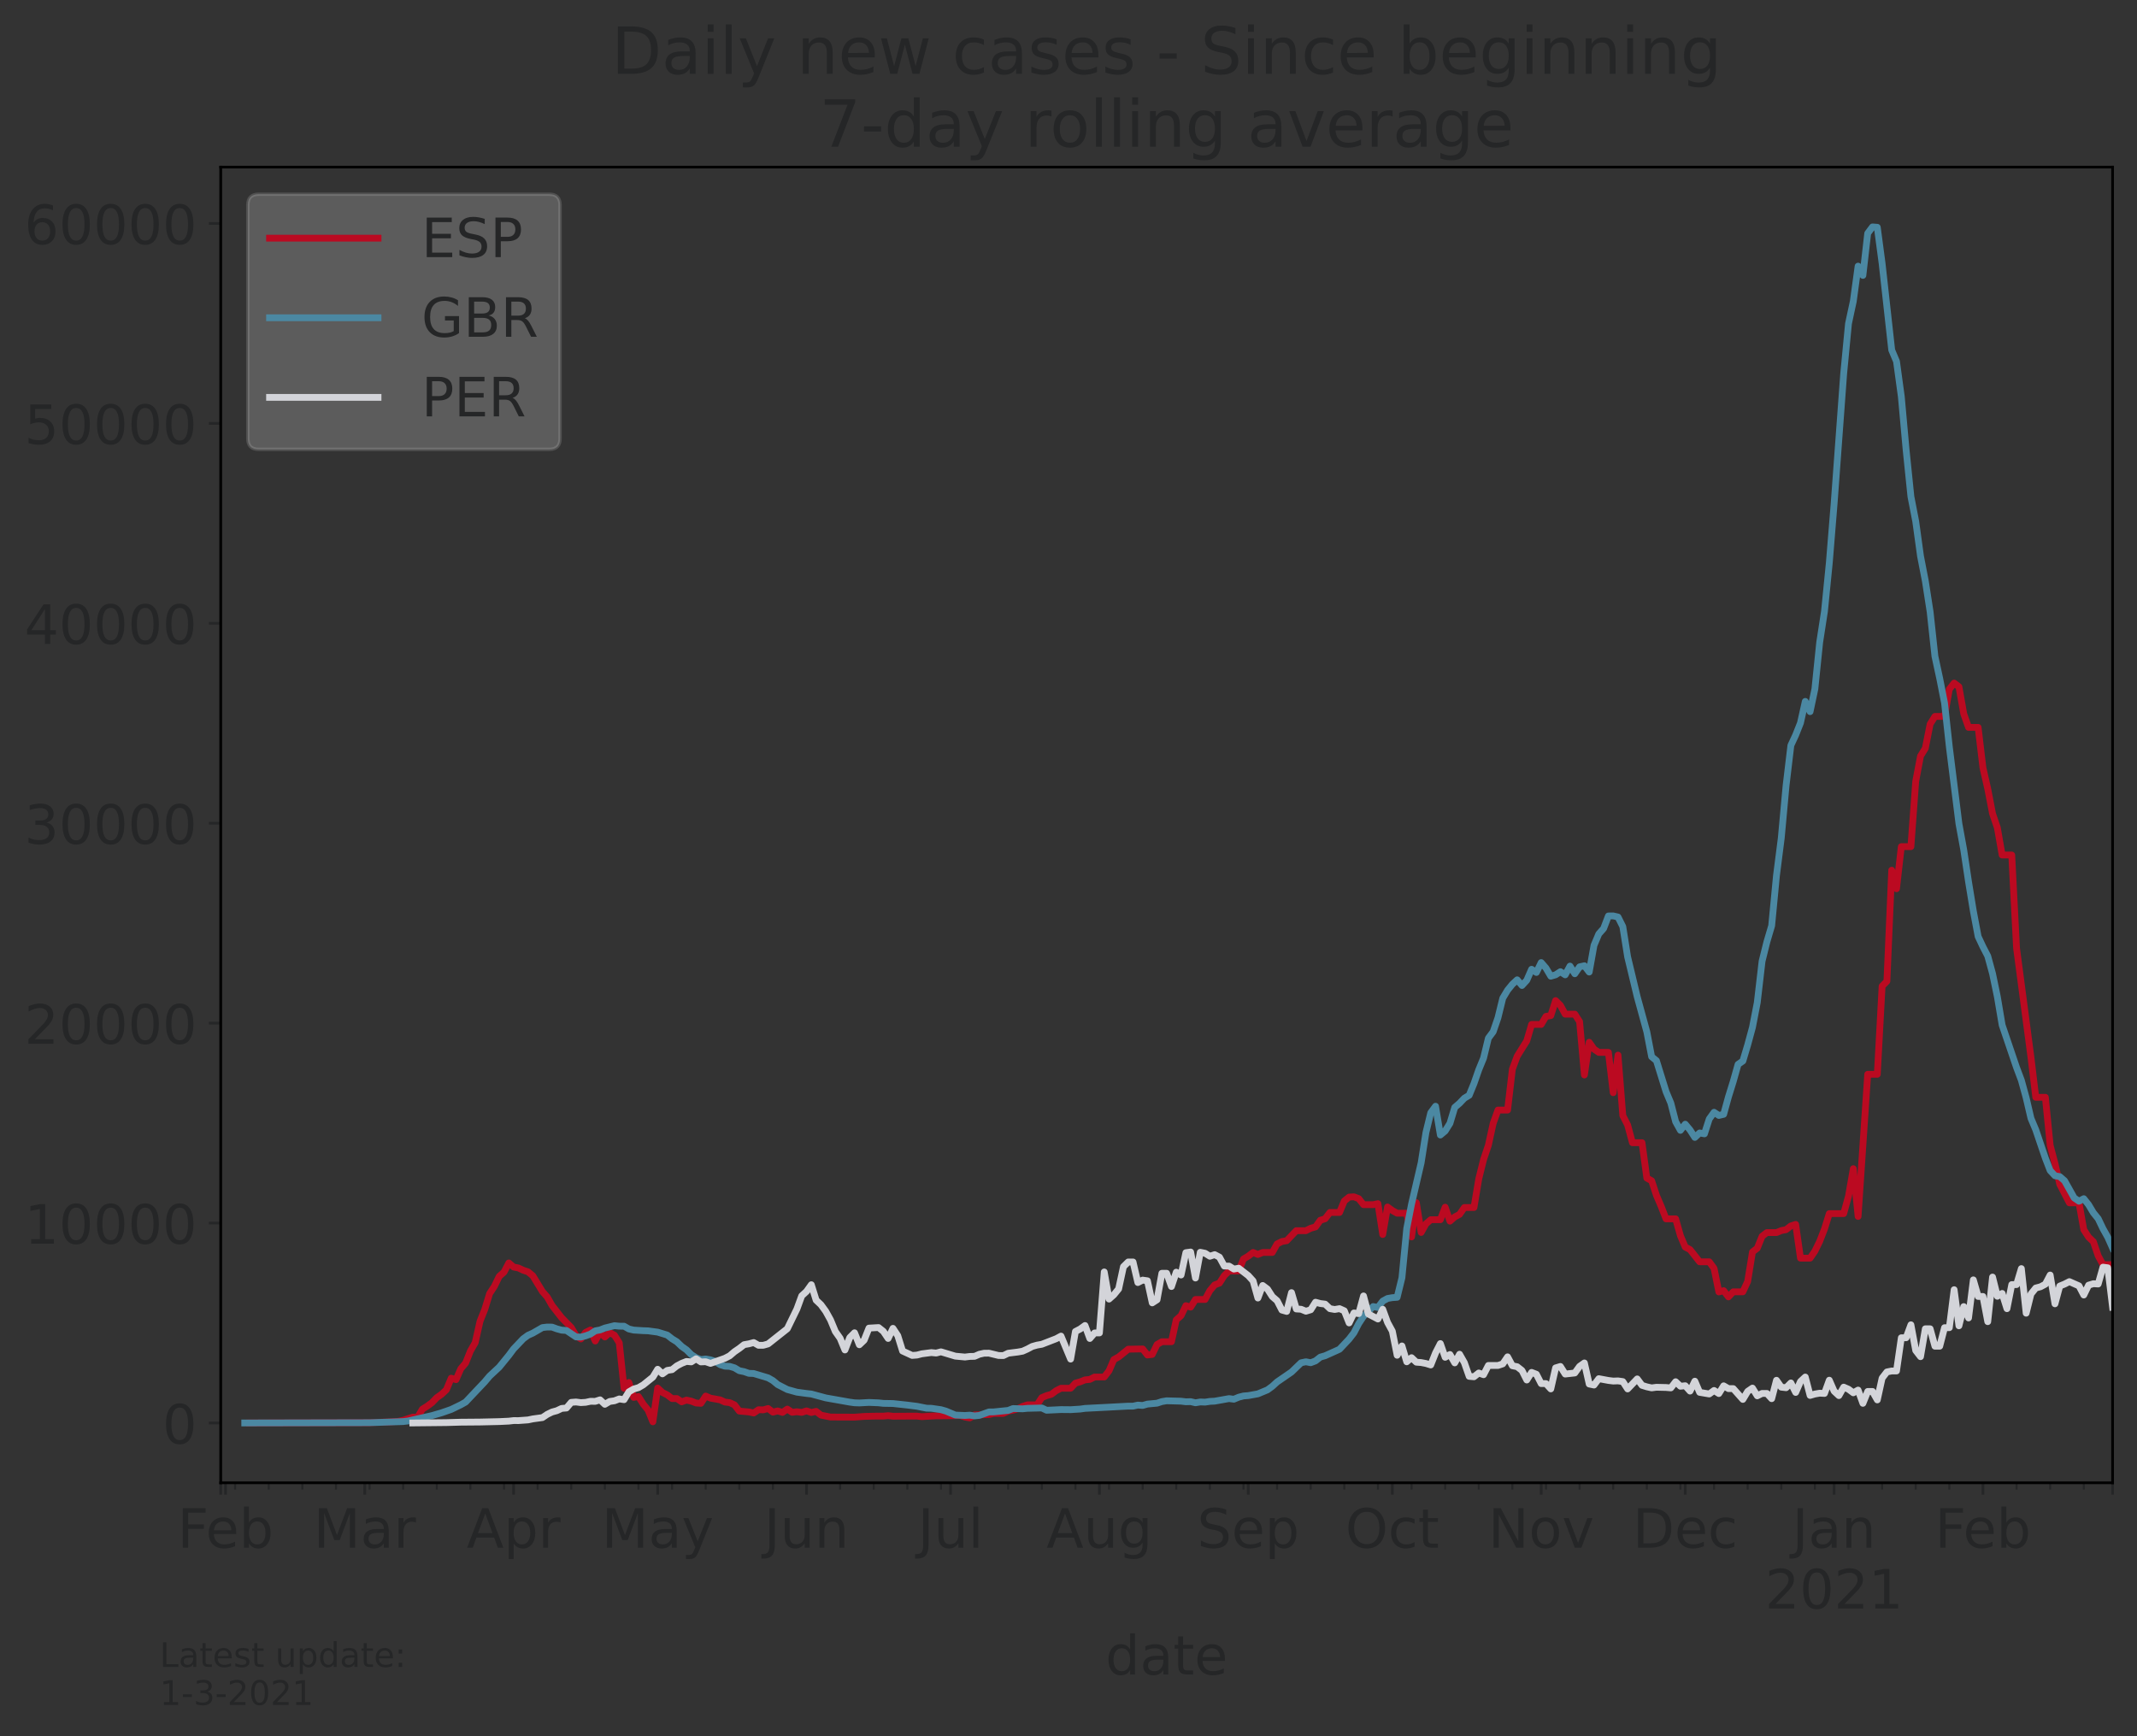 <?xml version="1.0" encoding="utf-8" standalone="no"?>
<!DOCTYPE svg PUBLIC "-//W3C//DTD SVG 1.1//EN"
  "http://www.w3.org/Graphics/SVG/1.1/DTD/svg11.dtd">
<!-- Created with matplotlib (https://matplotlib.org/) -->
<svg height="512.168pt" version="1.1" viewBox="0 0 630.3 512.168" width="630.3pt" xmlns="http://www.w3.org/2000/svg" xmlns:xlink="http://www.w3.org/1999/xlink">
 <rect x="0" y="0" width="630.3" height="512.168" fill="#333333" stroke="none"/>
 <defs>
  <style type="text/css">*{stroke-linecap:butt;stroke-linejoin:round;}</style>
 </defs>
 <g id="figure_1">
  <g id="patch_1">
   <path d="M 0 512.168 
L 630.3 512.168 
L 630.3 0 
L 0 0 
z
" style="fill:none;"/>
  </g>
  <g id="axes_1">
   <g id="patch_2">
    <path d="M 65.1 437.369 
L 623.1 437.369 
L 623.1 49.289 
L 65.1 49.289 
z
" style="fill:none;"/>
   </g>
   <g id="matplotlib.axis_1">
    <g id="xtick_1">
     <g id="line2d_1">
      <defs>
       <path d="M 0 0 
L 0 3.5 
" id="m4701734ad2" style="stroke:#252627;stroke-width:0.8;"/>
      </defs>
      <g>
       <use style="fill:#252627;stroke:#252627;stroke-width:0.8;" x="65.1" xlink:href="#m4701734ad2" y="437.369"/>
      </g>
     </g>
    </g>
    <g id="xtick_2">
     <g id="line2d_2">
      <g>
       <use style="fill:#252627;stroke:#252627;stroke-width:0.8;" x="66.516" xlink:href="#m4701734ad2" y="437.369"/>
      </g>
     </g>
     <g id="text_1">
      <!-- Feb -->
      <g style="fill:#252627;" transform="translate(52.354 456.526)scale(0.16 -0.16)">
       <defs>
        <path d="M 9.812 72.906 
L 51.703 72.906 
L 51.703 64.594 
L 19.672 64.594 
L 19.672 43.109 
L 48.578 43.109 
L 48.578 34.812 
L 19.672 34.812 
L 19.672 0 
L 9.812 0 
z
" id="DejaVuSans-70"/>
        <path d="M 56.203 29.594 
L 56.203 25.203 
L 14.891 25.203 
Q 15.484 15.922 20.484 11.062 
Q 25.484 6.203 34.422 6.203 
Q 39.594 6.203 44.453 7.469 
Q 49.312 8.734 54.109 11.281 
L 54.109 2.781 
Q 49.266 0.734 44.188 -0.344 
Q 39.109 -1.422 33.891 -1.422 
Q 20.797 -1.422 13.156 6.188 
Q 5.516 13.812 5.516 26.812 
Q 5.516 40.234 12.766 48.109 
Q 20.016 56 32.328 56 
Q 43.359 56 49.781 48.891 
Q 56.203 41.797 56.203 29.594 
z
M 47.219 32.234 
Q 47.125 39.594 43.094 43.984 
Q 39.062 48.391 32.422 48.391 
Q 24.906 48.391 20.391 44.141 
Q 15.875 39.891 15.188 32.172 
z
" id="DejaVuSans-101"/>
        <path d="M 48.688 27.297 
Q 48.688 37.203 44.609 42.844 
Q 40.531 48.484 33.406 48.484 
Q 26.266 48.484 22.188 42.844 
Q 18.109 37.203 18.109 27.297 
Q 18.109 17.391 22.188 11.75 
Q 26.266 6.109 33.406 6.109 
Q 40.531 6.109 44.609 11.75 
Q 48.688 17.391 48.688 27.297 
z
M 18.109 46.391 
Q 20.953 51.266 25.266 53.625 
Q 29.594 56 35.594 56 
Q 45.562 56 51.781 48.094 
Q 58.016 40.188 58.016 27.297 
Q 58.016 14.406 51.781 6.484 
Q 45.562 -1.422 35.594 -1.422 
Q 29.594 -1.422 25.266 0.953 
Q 20.953 3.328 18.109 8.203 
L 18.109 0 
L 9.078 0 
L 9.078 75.984 
L 18.109 75.984 
z
" id="DejaVuSans-98"/>
       </defs>
       <use xlink:href="#DejaVuSans-70"/>
       <use x="52.02" xlink:href="#DejaVuSans-101"/>
       <use x="113.543" xlink:href="#DejaVuSans-98"/>
      </g>
     </g>
    </g>
    <g id="xtick_3">
     <g id="line2d_3">
      <g>
       <use style="fill:#252627;stroke:#252627;stroke-width:0.8;" x="107.587" xlink:href="#m4701734ad2" y="437.369"/>
      </g>
     </g>
     <g id="text_2">
      <!-- Mar -->
      <g style="fill:#252627;" transform="translate(92.494 456.526)scale(0.16 -0.16)">
       <defs>
        <path d="M 9.812 72.906 
L 24.516 72.906 
L 43.109 23.297 
L 61.812 72.906 
L 76.516 72.906 
L 76.516 0 
L 66.891 0 
L 66.891 64.016 
L 48.094 14.016 
L 38.188 14.016 
L 19.391 64.016 
L 19.391 0 
L 9.812 0 
z
" id="DejaVuSans-77"/>
        <path d="M 34.281 27.484 
Q 23.391 27.484 19.188 25 
Q 14.984 22.516 14.984 16.5 
Q 14.984 11.719 18.141 8.906 
Q 21.297 6.109 26.703 6.109 
Q 34.188 6.109 38.703 11.406 
Q 43.219 16.703 43.219 25.484 
L 43.219 27.484 
z
M 52.203 31.203 
L 52.203 0 
L 43.219 0 
L 43.219 8.297 
Q 40.141 3.328 35.547 0.953 
Q 30.953 -1.422 24.312 -1.422 
Q 15.922 -1.422 10.953 3.297 
Q 6 8.016 6 15.922 
Q 6 25.141 12.172 29.828 
Q 18.359 34.516 30.609 34.516 
L 43.219 34.516 
L 43.219 35.406 
Q 43.219 41.609 39.141 45 
Q 35.062 48.391 27.688 48.391 
Q 23 48.391 18.547 47.266 
Q 14.109 46.141 10.016 43.891 
L 10.016 52.203 
Q 14.938 54.109 19.578 55.047 
Q 24.219 56 28.609 56 
Q 40.484 56 46.344 49.844 
Q 52.203 43.703 52.203 31.203 
z
" id="DejaVuSans-97"/>
        <path d="M 41.109 46.297 
Q 39.594 47.172 37.812 47.578 
Q 36.031 48 33.891 48 
Q 26.266 48 22.188 43.047 
Q 18.109 38.094 18.109 28.812 
L 18.109 0 
L 9.078 0 
L 9.078 54.688 
L 18.109 54.688 
L 18.109 46.188 
Q 20.953 51.172 25.484 53.578 
Q 30.031 56 36.531 56 
Q 37.453 56 38.578 55.875 
Q 39.703 55.766 41.062 55.516 
z
" id="DejaVuSans-114"/>
       </defs>
       <use xlink:href="#DejaVuSans-77"/>
       <use x="86.279" xlink:href="#DejaVuSans-97"/>
       <use x="147.559" xlink:href="#DejaVuSans-114"/>
      </g>
     </g>
    </g>
    <g id="xtick_4">
     <g id="line2d_4">
      <g>
       <use style="fill:#252627;stroke:#252627;stroke-width:0.8;" x="151.491" xlink:href="#m4701734ad2" y="437.369"/>
      </g>
     </g>
     <g id="text_3">
      <!-- Apr -->
      <g style="fill:#252627;" transform="translate(137.651 456.526)scale(0.16 -0.16)">
       <defs>
        <path d="M 34.188 63.188 
L 20.797 26.906 
L 47.609 26.906 
z
M 28.609 72.906 
L 39.797 72.906 
L 67.578 0 
L 57.328 0 
L 50.688 18.703 
L 17.828 18.703 
L 11.188 0 
L 0.781 0 
z
" id="DejaVuSans-65"/>
        <path d="M 18.109 8.203 
L 18.109 -20.797 
L 9.078 -20.797 
L 9.078 54.688 
L 18.109 54.688 
L 18.109 46.391 
Q 20.953 51.266 25.266 53.625 
Q 29.594 56 35.594 56 
Q 45.562 56 51.781 48.094 
Q 58.016 40.188 58.016 27.297 
Q 58.016 14.406 51.781 6.484 
Q 45.562 -1.422 35.594 -1.422 
Q 29.594 -1.422 25.266 0.953 
Q 20.953 3.328 18.109 8.203 
z
M 48.688 27.297 
Q 48.688 37.203 44.609 42.844 
Q 40.531 48.484 33.406 48.484 
Q 26.266 48.484 22.188 42.844 
Q 18.109 37.203 18.109 27.297 
Q 18.109 17.391 22.188 11.75 
Q 26.266 6.109 33.406 6.109 
Q 40.531 6.109 44.609 11.75 
Q 48.688 17.391 48.688 27.297 
z
" id="DejaVuSans-112"/>
       </defs>
       <use xlink:href="#DejaVuSans-65"/>
       <use x="68.408" xlink:href="#DejaVuSans-112"/>
       <use x="131.885" xlink:href="#DejaVuSans-114"/>
      </g>
     </g>
    </g>
    <g id="xtick_5">
     <g id="line2d_5">
      <g>
       <use style="fill:#252627;stroke:#252627;stroke-width:0.8;" x="193.978" xlink:href="#m4701734ad2" y="437.369"/>
      </g>
     </g>
     <g id="text_4">
      <!-- May -->
      <g style="fill:#252627;" transform="translate(177.438 456.526)scale(0.16 -0.16)">
       <defs>
        <path d="M 32.172 -5.078 
Q 28.375 -14.844 24.75 -17.812 
Q 21.141 -20.797 15.094 -20.797 
L 7.906 -20.797 
L 7.906 -13.281 
L 13.188 -13.281 
Q 16.891 -13.281 18.938 -11.516 
Q 21 -9.766 23.484 -3.219 
L 25.094 0.875 
L 2.984 54.688 
L 12.5 54.688 
L 29.594 11.922 
L 46.688 54.688 
L 56.203 54.688 
z
" id="DejaVuSans-121"/>
       </defs>
       <use xlink:href="#DejaVuSans-77"/>
       <use x="86.279" xlink:href="#DejaVuSans-97"/>
       <use x="147.559" xlink:href="#DejaVuSans-121"/>
      </g>
     </g>
    </g>
    <g id="xtick_6">
     <g id="line2d_6">
      <g>
       <use style="fill:#252627;stroke:#252627;stroke-width:0.8;" x="237.882" xlink:href="#m4701734ad2" y="437.369"/>
      </g>
     </g>
     <g id="text_5">
      <!-- Jun -->
      <g style="fill:#252627;" transform="translate(225.382 456.526)scale(0.16 -0.16)">
       <defs>
        <path d="M 9.812 72.906 
L 19.672 72.906 
L 19.672 5.078 
Q 19.672 -8.109 14.672 -14.062 
Q 9.672 -20.016 -1.422 -20.016 
L -5.172 -20.016 
L -5.172 -11.719 
L -2.094 -11.719 
Q 4.438 -11.719 7.125 -8.047 
Q 9.812 -4.391 9.812 5.078 
z
" id="DejaVuSans-74"/>
        <path d="M 8.5 21.578 
L 8.5 54.688 
L 17.484 54.688 
L 17.484 21.922 
Q 17.484 14.156 20.5 10.266 
Q 23.531 6.391 29.594 6.391 
Q 36.859 6.391 41.078 11.031 
Q 45.312 15.672 45.312 23.688 
L 45.312 54.688 
L 54.297 54.688 
L 54.297 0 
L 45.312 0 
L 45.312 8.406 
Q 42.047 3.422 37.719 1 
Q 33.406 -1.422 27.688 -1.422 
Q 18.266 -1.422 13.375 4.438 
Q 8.5 10.297 8.5 21.578 
z
M 31.109 56 
z
" id="DejaVuSans-117"/>
        <path d="M 54.891 33.016 
L 54.891 0 
L 45.906 0 
L 45.906 32.719 
Q 45.906 40.484 42.875 44.328 
Q 39.844 48.188 33.797 48.188 
Q 26.516 48.188 22.312 43.547 
Q 18.109 38.922 18.109 30.906 
L 18.109 0 
L 9.078 0 
L 9.078 54.688 
L 18.109 54.688 
L 18.109 46.188 
Q 21.344 51.125 25.703 53.562 
Q 30.078 56 35.797 56 
Q 45.219 56 50.047 50.172 
Q 54.891 44.344 54.891 33.016 
z
" id="DejaVuSans-110"/>
       </defs>
       <use xlink:href="#DejaVuSans-74"/>
       <use x="29.492" xlink:href="#DejaVuSans-117"/>
       <use x="92.871" xlink:href="#DejaVuSans-110"/>
      </g>
     </g>
    </g>
    <g id="xtick_7">
     <g id="line2d_7">
      <g>
       <use style="fill:#252627;stroke:#252627;stroke-width:0.8;" x="280.369" xlink:href="#m4701734ad2" y="437.369"/>
      </g>
     </g>
     <g id="text_6">
      <!-- Jul -->
      <g style="fill:#252627;" transform="translate(270.717 456.526)scale(0.16 -0.16)">
       <defs>
        <path d="M 9.422 75.984 
L 18.406 75.984 
L 18.406 0 
L 9.422 0 
z
" id="DejaVuSans-108"/>
       </defs>
       <use xlink:href="#DejaVuSans-74"/>
       <use x="29.492" xlink:href="#DejaVuSans-117"/>
       <use x="92.871" xlink:href="#DejaVuSans-108"/>
      </g>
     </g>
    </g>
    <g id="xtick_8">
     <g id="line2d_8">
      <g>
       <use style="fill:#252627;stroke:#252627;stroke-width:0.8;" x="324.273" xlink:href="#m4701734ad2" y="437.369"/>
      </g>
     </g>
     <g id="text_7">
      <!-- Aug -->
      <g style="fill:#252627;" transform="translate(308.651 456.526)scale(0.16 -0.16)">
       <defs>
        <path d="M 45.406 27.984 
Q 45.406 37.75 41.375 43.109 
Q 37.359 48.484 30.078 48.484 
Q 22.859 48.484 18.828 43.109 
Q 14.797 37.75 14.797 27.984 
Q 14.797 18.266 18.828 12.891 
Q 22.859 7.516 30.078 7.516 
Q 37.359 7.516 41.375 12.891 
Q 45.406 18.266 45.406 27.984 
z
M 54.391 6.781 
Q 54.391 -7.172 48.188 -13.984 
Q 42 -20.797 29.203 -20.797 
Q 24.469 -20.797 20.266 -20.094 
Q 16.062 -19.391 12.109 -17.922 
L 12.109 -9.188 
Q 16.062 -11.328 19.922 -12.344 
Q 23.781 -13.375 27.781 -13.375 
Q 36.625 -13.375 41.016 -8.766 
Q 45.406 -4.156 45.406 5.172 
L 45.406 9.625 
Q 42.625 4.781 38.281 2.391 
Q 33.938 0 27.875 0 
Q 17.828 0 11.672 7.656 
Q 5.516 15.328 5.516 27.984 
Q 5.516 40.672 11.672 48.328 
Q 17.828 56 27.875 56 
Q 33.938 56 38.281 53.609 
Q 42.625 51.219 45.406 46.391 
L 45.406 54.688 
L 54.391 54.688 
z
" id="DejaVuSans-103"/>
       </defs>
       <use xlink:href="#DejaVuSans-65"/>
       <use x="68.408" xlink:href="#DejaVuSans-117"/>
       <use x="131.787" xlink:href="#DejaVuSans-103"/>
      </g>
     </g>
    </g>
    <g id="xtick_9">
     <g id="line2d_9">
      <g>
       <use style="fill:#252627;stroke:#252627;stroke-width:0.8;" x="368.176" xlink:href="#m4701734ad2" y="437.369"/>
      </g>
     </g>
     <g id="text_8">
      <!-- Sep -->
      <g style="fill:#252627;" transform="translate(353.096 456.526)scale(0.16 -0.16)">
       <defs>
        <path d="M 53.516 70.516 
L 53.516 60.891 
Q 47.906 63.578 42.922 64.891 
Q 37.938 66.219 33.297 66.219 
Q 25.25 66.219 20.875 63.094 
Q 16.5 59.969 16.5 54.203 
Q 16.5 49.359 19.406 46.891 
Q 22.312 44.438 30.422 42.922 
L 36.375 41.703 
Q 47.406 39.594 52.656 34.297 
Q 57.906 29 57.906 20.125 
Q 57.906 9.516 50.797 4.047 
Q 43.703 -1.422 29.984 -1.422 
Q 24.812 -1.422 18.969 -0.25 
Q 13.141 0.922 6.891 3.219 
L 6.891 13.375 
Q 12.891 10.016 18.656 8.297 
Q 24.422 6.594 29.984 6.594 
Q 38.422 6.594 43.016 9.906 
Q 47.609 13.234 47.609 19.391 
Q 47.609 24.75 44.312 27.781 
Q 41.016 30.812 33.5 32.328 
L 27.484 33.5 
Q 16.453 35.688 11.516 40.375 
Q 6.594 45.062 6.594 53.422 
Q 6.594 63.094 13.406 68.656 
Q 20.219 74.219 32.172 74.219 
Q 37.312 74.219 42.625 73.281 
Q 47.953 72.359 53.516 70.516 
z
" id="DejaVuSans-83"/>
       </defs>
       <use xlink:href="#DejaVuSans-83"/>
       <use x="63.477" xlink:href="#DejaVuSans-101"/>
       <use x="125" xlink:href="#DejaVuSans-112"/>
      </g>
     </g>
    </g>
    <g id="xtick_10">
     <g id="line2d_10">
      <g>
       <use style="fill:#252627;stroke:#252627;stroke-width:0.8;" x="410.663" xlink:href="#m4701734ad2" y="437.369"/>
      </g>
     </g>
     <g id="text_9">
      <!-- Oct -->
      <g style="fill:#252627;" transform="translate(396.831 456.526)scale(0.16 -0.16)">
       <defs>
        <path d="M 39.406 66.219 
Q 28.656 66.219 22.328 58.203 
Q 16.016 50.203 16.016 36.375 
Q 16.016 22.609 22.328 14.594 
Q 28.656 6.594 39.406 6.594 
Q 50.141 6.594 56.422 14.594 
Q 62.703 22.609 62.703 36.375 
Q 62.703 50.203 56.422 58.203 
Q 50.141 66.219 39.406 66.219 
z
M 39.406 74.219 
Q 54.734 74.219 63.906 63.938 
Q 73.094 53.656 73.094 36.375 
Q 73.094 19.141 63.906 8.859 
Q 54.734 -1.422 39.406 -1.422 
Q 24.031 -1.422 14.812 8.828 
Q 5.609 19.094 5.609 36.375 
Q 5.609 53.656 14.812 63.938 
Q 24.031 74.219 39.406 74.219 
z
" id="DejaVuSans-79"/>
        <path d="M 48.781 52.594 
L 48.781 44.188 
Q 44.969 46.297 41.141 47.344 
Q 37.312 48.391 33.406 48.391 
Q 24.656 48.391 19.812 42.844 
Q 14.984 37.312 14.984 27.297 
Q 14.984 17.281 19.812 11.734 
Q 24.656 6.203 33.406 6.203 
Q 37.312 6.203 41.141 7.25 
Q 44.969 8.297 48.781 10.406 
L 48.781 2.094 
Q 45.016 0.344 40.984 -0.531 
Q 36.969 -1.422 32.422 -1.422 
Q 20.062 -1.422 12.781 6.344 
Q 5.516 14.109 5.516 27.297 
Q 5.516 40.672 12.859 48.328 
Q 20.219 56 33.016 56 
Q 37.156 56 41.109 55.141 
Q 45.062 54.297 48.781 52.594 
z
" id="DejaVuSans-99"/>
        <path d="M 18.312 70.219 
L 18.312 54.688 
L 36.812 54.688 
L 36.812 47.703 
L 18.312 47.703 
L 18.312 18.016 
Q 18.312 11.328 20.141 9.422 
Q 21.969 7.516 27.594 7.516 
L 36.812 7.516 
L 36.812 0 
L 27.594 0 
Q 17.188 0 13.234 3.875 
Q 9.281 7.766 9.281 18.016 
L 9.281 47.703 
L 2.688 47.703 
L 2.688 54.688 
L 9.281 54.688 
L 9.281 70.219 
z
" id="DejaVuSans-116"/>
       </defs>
       <use xlink:href="#DejaVuSans-79"/>
       <use x="78.711" xlink:href="#DejaVuSans-99"/>
       <use x="133.691" xlink:href="#DejaVuSans-116"/>
      </g>
     </g>
    </g>
    <g id="xtick_11">
     <g id="line2d_11">
      <g>
       <use style="fill:#252627;stroke:#252627;stroke-width:0.8;" x="454.567" xlink:href="#m4701734ad2" y="437.369"/>
      </g>
     </g>
     <g id="text_10">
      <!-- Nov -->
      <g style="fill:#252627;" transform="translate(438.952 456.526)scale(0.16 -0.16)">
       <defs>
        <path d="M 9.812 72.906 
L 23.094 72.906 
L 55.422 11.922 
L 55.422 72.906 
L 64.984 72.906 
L 64.984 0 
L 51.703 0 
L 19.391 60.984 
L 19.391 0 
L 9.812 0 
z
" id="DejaVuSans-78"/>
        <path d="M 30.609 48.391 
Q 23.391 48.391 19.188 42.75 
Q 14.984 37.109 14.984 27.297 
Q 14.984 17.484 19.156 11.844 
Q 23.344 6.203 30.609 6.203 
Q 37.797 6.203 41.984 11.859 
Q 46.188 17.531 46.188 27.297 
Q 46.188 37.016 41.984 42.703 
Q 37.797 48.391 30.609 48.391 
z
M 30.609 56 
Q 42.328 56 49.016 48.375 
Q 55.719 40.766 55.719 27.297 
Q 55.719 13.875 49.016 6.219 
Q 42.328 -1.422 30.609 -1.422 
Q 18.844 -1.422 12.172 6.219 
Q 5.516 13.875 5.516 27.297 
Q 5.516 40.766 12.172 48.375 
Q 18.844 56 30.609 56 
z
" id="DejaVuSans-111"/>
        <path d="M 2.984 54.688 
L 12.5 54.688 
L 29.594 8.797 
L 46.688 54.688 
L 56.203 54.688 
L 35.688 0 
L 23.484 0 
z
" id="DejaVuSans-118"/>
       </defs>
       <use xlink:href="#DejaVuSans-78"/>
       <use x="74.805" xlink:href="#DejaVuSans-111"/>
       <use x="135.986" xlink:href="#DejaVuSans-118"/>
      </g>
     </g>
    </g>
    <g id="xtick_12">
     <g id="line2d_12">
      <g>
       <use style="fill:#252627;stroke:#252627;stroke-width:0.8;" x="497.054" xlink:href="#m4701734ad2" y="437.369"/>
      </g>
     </g>
     <g id="text_11">
      <!-- Dec -->
      <g style="fill:#252627;" transform="translate(481.573 456.526)scale(0.16 -0.16)">
       <defs>
        <path d="M 19.672 64.797 
L 19.672 8.109 
L 31.594 8.109 
Q 46.688 8.109 53.688 14.938 
Q 60.688 21.781 60.688 36.531 
Q 60.688 51.172 53.688 57.984 
Q 46.688 64.797 31.594 64.797 
z
M 9.812 72.906 
L 30.078 72.906 
Q 51.266 72.906 61.172 64.094 
Q 71.094 55.281 71.094 36.531 
Q 71.094 17.672 61.125 8.828 
Q 51.172 0 30.078 0 
L 9.812 0 
z
" id="DejaVuSans-68"/>
       </defs>
       <use xlink:href="#DejaVuSans-68"/>
       <use x="77.002" xlink:href="#DejaVuSans-101"/>
       <use x="138.525" xlink:href="#DejaVuSans-99"/>
      </g>
     </g>
    </g>
    <g id="xtick_13">
     <g id="line2d_13">
      <g>
       <use style="fill:#252627;stroke:#252627;stroke-width:0.8;" x="540.958" xlink:href="#m4701734ad2" y="437.369"/>
      </g>
     </g>
     <g id="text_12">
      <!-- Jan -->
      <g style="fill:#252627;" transform="translate(528.625 456.526)scale(0.16 -0.16)">
       <use xlink:href="#DejaVuSans-74"/>
       <use x="29.492" xlink:href="#DejaVuSans-97"/>
       <use x="90.771" xlink:href="#DejaVuSans-110"/>
      </g>
      <!-- 2021 -->
      <g style="fill:#252627;" transform="translate(520.598 474.443)scale(0.16 -0.16)">
       <defs>
        <path d="M 19.188 8.297 
L 53.609 8.297 
L 53.609 0 
L 7.328 0 
L 7.328 8.297 
Q 12.938 14.109 22.625 23.891 
Q 32.328 33.688 34.812 36.531 
Q 39.547 41.844 41.422 45.531 
Q 43.312 49.219 43.312 52.781 
Q 43.312 58.594 39.234 62.25 
Q 35.156 65.922 28.609 65.922 
Q 23.969 65.922 18.812 64.312 
Q 13.672 62.703 7.812 59.422 
L 7.812 69.391 
Q 13.766 71.781 18.938 73 
Q 24.125 74.219 28.422 74.219 
Q 39.75 74.219 46.484 68.547 
Q 53.219 62.891 53.219 53.422 
Q 53.219 48.922 51.531 44.891 
Q 49.859 40.875 45.406 35.406 
Q 44.188 33.984 37.641 27.219 
Q 31.109 20.453 19.188 8.297 
z
" id="DejaVuSans-50"/>
        <path d="M 31.781 66.406 
Q 24.172 66.406 20.328 58.906 
Q 16.5 51.422 16.5 36.375 
Q 16.5 21.391 20.328 13.891 
Q 24.172 6.391 31.781 6.391 
Q 39.453 6.391 43.281 13.891 
Q 47.125 21.391 47.125 36.375 
Q 47.125 51.422 43.281 58.906 
Q 39.453 66.406 31.781 66.406 
z
M 31.781 74.219 
Q 44.047 74.219 50.516 64.516 
Q 56.984 54.828 56.984 36.375 
Q 56.984 17.969 50.516 8.266 
Q 44.047 -1.422 31.781 -1.422 
Q 19.531 -1.422 13.062 8.266 
Q 6.594 17.969 6.594 36.375 
Q 6.594 54.828 13.062 64.516 
Q 19.531 74.219 31.781 74.219 
z
" id="DejaVuSans-48"/>
        <path d="M 12.406 8.297 
L 28.516 8.297 
L 28.516 63.922 
L 10.984 60.406 
L 10.984 69.391 
L 28.422 72.906 
L 38.281 72.906 
L 38.281 8.297 
L 54.391 8.297 
L 54.391 0 
L 12.406 0 
z
" id="DejaVuSans-49"/>
       </defs>
       <use xlink:href="#DejaVuSans-50"/>
       <use x="63.623" xlink:href="#DejaVuSans-48"/>
       <use x="127.246" xlink:href="#DejaVuSans-50"/>
       <use x="190.869" xlink:href="#DejaVuSans-49"/>
      </g>
     </g>
    </g>
    <g id="xtick_14">
     <g id="line2d_14">
      <g>
       <use style="fill:#252627;stroke:#252627;stroke-width:0.8;" x="584.861" xlink:href="#m4701734ad2" y="437.369"/>
      </g>
     </g>
     <g id="text_13">
      <!-- Feb -->
      <g style="fill:#252627;" transform="translate(570.699 456.526)scale(0.16 -0.16)">
       <use xlink:href="#DejaVuSans-70"/>
       <use x="52.02" xlink:href="#DejaVuSans-101"/>
       <use x="113.543" xlink:href="#DejaVuSans-98"/>
      </g>
     </g>
    </g>
    <g id="xtick_15">
     <g id="line2d_15">
      <g>
       <use style="fill:#252627;stroke:#252627;stroke-width:0.8;" x="623.1" xlink:href="#m4701734ad2" y="437.369"/>
      </g>
     </g>
    </g>
    <g id="xtick_16">
     <g id="line2d_16">
      <defs>
       <path d="M 0 0 
L 0 2 
" id="m7fff9ad038" style="stroke:#252627;stroke-width:0.6;"/>
      </defs>
      <g>
       <use style="fill:#252627;stroke:#252627;stroke-width:0.6;" x="69.349" xlink:href="#m7fff9ad038" y="437.369"/>
      </g>
     </g>
    </g>
    <g id="xtick_17">
     <g id="line2d_17">
      <g>
       <use style="fill:#252627;stroke:#252627;stroke-width:0.6;" x="79.262" xlink:href="#m7fff9ad038" y="437.369"/>
      </g>
     </g>
    </g>
    <g id="xtick_18">
     <g id="line2d_18">
      <g>
       <use style="fill:#252627;stroke:#252627;stroke-width:0.6;" x="89.176" xlink:href="#m7fff9ad038" y="437.369"/>
      </g>
     </g>
    </g>
    <g id="xtick_19">
     <g id="line2d_19">
      <g>
       <use style="fill:#252627;stroke:#252627;stroke-width:0.6;" x="99.09" xlink:href="#m7fff9ad038" y="437.369"/>
      </g>
     </g>
    </g>
    <g id="xtick_20">
     <g id="line2d_20">
      <g>
       <use style="fill:#252627;stroke:#252627;stroke-width:0.6;" x="109.004" xlink:href="#m7fff9ad038" y="437.369"/>
      </g>
     </g>
    </g>
    <g id="xtick_21">
     <g id="line2d_21">
      <g>
       <use style="fill:#252627;stroke:#252627;stroke-width:0.6;" x="118.917" xlink:href="#m7fff9ad038" y="437.369"/>
      </g>
     </g>
    </g>
    <g id="xtick_22">
     <g id="line2d_22">
      <g>
       <use style="fill:#252627;stroke:#252627;stroke-width:0.6;" x="128.831" xlink:href="#m7fff9ad038" y="437.369"/>
      </g>
     </g>
    </g>
    <g id="xtick_23">
     <g id="line2d_23">
      <g>
       <use style="fill:#252627;stroke:#252627;stroke-width:0.6;" x="138.745" xlink:href="#m7fff9ad038" y="437.369"/>
      </g>
     </g>
    </g>
    <g id="xtick_24">
     <g id="line2d_24">
      <g>
       <use style="fill:#252627;stroke:#252627;stroke-width:0.6;" x="148.658" xlink:href="#m7fff9ad038" y="437.369"/>
      </g>
     </g>
    </g>
    <g id="xtick_25">
     <g id="line2d_25">
      <g>
       <use style="fill:#252627;stroke:#252627;stroke-width:0.6;" x="158.572" xlink:href="#m7fff9ad038" y="437.369"/>
      </g>
     </g>
    </g>
    <g id="xtick_26">
     <g id="line2d_26">
      <g>
       <use style="fill:#252627;stroke:#252627;stroke-width:0.6;" x="168.486" xlink:href="#m7fff9ad038" y="437.369"/>
      </g>
     </g>
    </g>
    <g id="xtick_27">
     <g id="line2d_27">
      <g>
       <use style="fill:#252627;stroke:#252627;stroke-width:0.6;" x="178.399" xlink:href="#m7fff9ad038" y="437.369"/>
      </g>
     </g>
    </g>
    <g id="xtick_28">
     <g id="line2d_28">
      <g>
       <use style="fill:#252627;stroke:#252627;stroke-width:0.6;" x="188.313" xlink:href="#m7fff9ad038" y="437.369"/>
      </g>
     </g>
    </g>
    <g id="xtick_29">
     <g id="line2d_29">
      <g>
       <use style="fill:#252627;stroke:#252627;stroke-width:0.6;" x="198.227" xlink:href="#m7fff9ad038" y="437.369"/>
      </g>
     </g>
    </g>
    <g id="xtick_30">
     <g id="line2d_30">
      <g>
       <use style="fill:#252627;stroke:#252627;stroke-width:0.6;" x="208.141" xlink:href="#m7fff9ad038" y="437.369"/>
      </g>
     </g>
    </g>
    <g id="xtick_31">
     <g id="line2d_31">
      <g>
       <use style="fill:#252627;stroke:#252627;stroke-width:0.6;" x="218.054" xlink:href="#m7fff9ad038" y="437.369"/>
      </g>
     </g>
    </g>
    <g id="xtick_32">
     <g id="line2d_32">
      <g>
       <use style="fill:#252627;stroke:#252627;stroke-width:0.6;" x="227.968" xlink:href="#m7fff9ad038" y="437.369"/>
      </g>
     </g>
    </g>
    <g id="xtick_33">
     <g id="line2d_33">
      <g>
       <use style="fill:#252627;stroke:#252627;stroke-width:0.6;" x="247.795" xlink:href="#m7fff9ad038" y="437.369"/>
      </g>
     </g>
    </g>
    <g id="xtick_34">
     <g id="line2d_34">
      <g>
       <use style="fill:#252627;stroke:#252627;stroke-width:0.6;" x="257.709" xlink:href="#m7fff9ad038" y="437.369"/>
      </g>
     </g>
    </g>
    <g id="xtick_35">
     <g id="line2d_35">
      <g>
       <use style="fill:#252627;stroke:#252627;stroke-width:0.6;" x="267.623" xlink:href="#m7fff9ad038" y="437.369"/>
      </g>
     </g>
    </g>
    <g id="xtick_36">
     <g id="line2d_36">
      <g>
       <use style="fill:#252627;stroke:#252627;stroke-width:0.6;" x="277.537" xlink:href="#m7fff9ad038" y="437.369"/>
      </g>
     </g>
    </g>
    <g id="xtick_37">
     <g id="line2d_37">
      <g>
       <use style="fill:#252627;stroke:#252627;stroke-width:0.6;" x="287.45" xlink:href="#m7fff9ad038" y="437.369"/>
      </g>
     </g>
    </g>
    <g id="xtick_38">
     <g id="line2d_38">
      <g>
       <use style="fill:#252627;stroke:#252627;stroke-width:0.6;" x="297.364" xlink:href="#m7fff9ad038" y="437.369"/>
      </g>
     </g>
    </g>
    <g id="xtick_39">
     <g id="line2d_39">
      <g>
       <use style="fill:#252627;stroke:#252627;stroke-width:0.6;" x="307.278" xlink:href="#m7fff9ad038" y="437.369"/>
      </g>
     </g>
    </g>
    <g id="xtick_40">
     <g id="line2d_40">
      <g>
       <use style="fill:#252627;stroke:#252627;stroke-width:0.6;" x="317.191" xlink:href="#m7fff9ad038" y="437.369"/>
      </g>
     </g>
    </g>
    <g id="xtick_41">
     <g id="line2d_41">
      <g>
       <use style="fill:#252627;stroke:#252627;stroke-width:0.6;" x="327.105" xlink:href="#m7fff9ad038" y="437.369"/>
      </g>
     </g>
    </g>
    <g id="xtick_42">
     <g id="line2d_42">
      <g>
       <use style="fill:#252627;stroke:#252627;stroke-width:0.6;" x="337.019" xlink:href="#m7fff9ad038" y="437.369"/>
      </g>
     </g>
    </g>
    <g id="xtick_43">
     <g id="line2d_43">
      <g>
       <use style="fill:#252627;stroke:#252627;stroke-width:0.6;" x="346.932" xlink:href="#m7fff9ad038" y="437.369"/>
      </g>
     </g>
    </g>
    <g id="xtick_44">
     <g id="line2d_44">
      <g>
       <use style="fill:#252627;stroke:#252627;stroke-width:0.6;" x="356.846" xlink:href="#m7fff9ad038" y="437.369"/>
      </g>
     </g>
    </g>
    <g id="xtick_45">
     <g id="line2d_45">
      <g>
       <use style="fill:#252627;stroke:#252627;stroke-width:0.6;" x="366.76" xlink:href="#m7fff9ad038" y="437.369"/>
      </g>
     </g>
    </g>
    <g id="xtick_46">
     <g id="line2d_46">
      <g>
       <use style="fill:#252627;stroke:#252627;stroke-width:0.6;" x="376.674" xlink:href="#m7fff9ad038" y="437.369"/>
      </g>
     </g>
    </g>
    <g id="xtick_47">
     <g id="line2d_47">
      <g>
       <use style="fill:#252627;stroke:#252627;stroke-width:0.6;" x="386.587" xlink:href="#m7fff9ad038" y="437.369"/>
      </g>
     </g>
    </g>
    <g id="xtick_48">
     <g id="line2d_48">
      <g>
       <use style="fill:#252627;stroke:#252627;stroke-width:0.6;" x="396.501" xlink:href="#m7fff9ad038" y="437.369"/>
      </g>
     </g>
    </g>
    <g id="xtick_49">
     <g id="line2d_49">
      <g>
       <use style="fill:#252627;stroke:#252627;stroke-width:0.6;" x="406.415" xlink:href="#m7fff9ad038" y="437.369"/>
      </g>
     </g>
    </g>
    <g id="xtick_50">
     <g id="line2d_50">
      <g>
       <use style="fill:#252627;stroke:#252627;stroke-width:0.6;" x="416.328" xlink:href="#m7fff9ad038" y="437.369"/>
      </g>
     </g>
    </g>
    <g id="xtick_51">
     <g id="line2d_51">
      <g>
       <use style="fill:#252627;stroke:#252627;stroke-width:0.6;" x="426.242" xlink:href="#m7fff9ad038" y="437.369"/>
      </g>
     </g>
    </g>
    <g id="xtick_52">
     <g id="line2d_52">
      <g>
       <use style="fill:#252627;stroke:#252627;stroke-width:0.6;" x="436.156" xlink:href="#m7fff9ad038" y="437.369"/>
      </g>
     </g>
    </g>
    <g id="xtick_53">
     <g id="line2d_53">
      <g>
       <use style="fill:#252627;stroke:#252627;stroke-width:0.6;" x="446.07" xlink:href="#m7fff9ad038" y="437.369"/>
      </g>
     </g>
    </g>
    <g id="xtick_54">
     <g id="line2d_54">
      <g>
       <use style="fill:#252627;stroke:#252627;stroke-width:0.6;" x="455.983" xlink:href="#m7fff9ad038" y="437.369"/>
      </g>
     </g>
    </g>
    <g id="xtick_55">
     <g id="line2d_55">
      <g>
       <use style="fill:#252627;stroke:#252627;stroke-width:0.6;" x="465.897" xlink:href="#m7fff9ad038" y="437.369"/>
      </g>
     </g>
    </g>
    <g id="xtick_56">
     <g id="line2d_56">
      <g>
       <use style="fill:#252627;stroke:#252627;stroke-width:0.6;" x="475.811" xlink:href="#m7fff9ad038" y="437.369"/>
      </g>
     </g>
    </g>
    <g id="xtick_57">
     <g id="line2d_57">
      <g>
       <use style="fill:#252627;stroke:#252627;stroke-width:0.6;" x="485.724" xlink:href="#m7fff9ad038" y="437.369"/>
      </g>
     </g>
    </g>
    <g id="xtick_58">
     <g id="line2d_58">
      <g>
       <use style="fill:#252627;stroke:#252627;stroke-width:0.6;" x="495.638" xlink:href="#m7fff9ad038" y="437.369"/>
      </g>
     </g>
    </g>
    <g id="xtick_59">
     <g id="line2d_59">
      <g>
       <use style="fill:#252627;stroke:#252627;stroke-width:0.6;" x="505.552" xlink:href="#m7fff9ad038" y="437.369"/>
      </g>
     </g>
    </g>
    <g id="xtick_60">
     <g id="line2d_60">
      <g>
       <use style="fill:#252627;stroke:#252627;stroke-width:0.6;" x="515.465" xlink:href="#m7fff9ad038" y="437.369"/>
      </g>
     </g>
    </g>
    <g id="xtick_61">
     <g id="line2d_61">
      <g>
       <use style="fill:#252627;stroke:#252627;stroke-width:0.6;" x="525.379" xlink:href="#m7fff9ad038" y="437.369"/>
      </g>
     </g>
    </g>
    <g id="xtick_62">
     <g id="line2d_62">
      <g>
       <use style="fill:#252627;stroke:#252627;stroke-width:0.6;" x="535.293" xlink:href="#m7fff9ad038" y="437.369"/>
      </g>
     </g>
    </g>
    <g id="xtick_63">
     <g id="line2d_63">
      <g>
       <use style="fill:#252627;stroke:#252627;stroke-width:0.6;" x="545.207" xlink:href="#m7fff9ad038" y="437.369"/>
      </g>
     </g>
    </g>
    <g id="xtick_64">
     <g id="line2d_64">
      <g>
       <use style="fill:#252627;stroke:#252627;stroke-width:0.6;" x="555.12" xlink:href="#m7fff9ad038" y="437.369"/>
      </g>
     </g>
    </g>
    <g id="xtick_65">
     <g id="line2d_65">
      <g>
       <use style="fill:#252627;stroke:#252627;stroke-width:0.6;" x="565.034" xlink:href="#m7fff9ad038" y="437.369"/>
      </g>
     </g>
    </g>
    <g id="xtick_66">
     <g id="line2d_66">
      <g>
       <use style="fill:#252627;stroke:#252627;stroke-width:0.6;" x="574.948" xlink:href="#m7fff9ad038" y="437.369"/>
      </g>
     </g>
    </g>
    <g id="xtick_67">
     <g id="line2d_67">
      <g>
       <use style="fill:#252627;stroke:#252627;stroke-width:0.6;" x="594.775" xlink:href="#m7fff9ad038" y="437.369"/>
      </g>
     </g>
    </g>
    <g id="xtick_68">
     <g id="line2d_68">
      <g>
       <use style="fill:#252627;stroke:#252627;stroke-width:0.6;" x="604.689" xlink:href="#m7fff9ad038" y="437.369"/>
      </g>
     </g>
    </g>
    <g id="xtick_69">
     <g id="line2d_69">
      <g>
       <use style="fill:#252627;stroke:#252627;stroke-width:0.6;" x="614.603" xlink:href="#m7fff9ad038" y="437.369"/>
      </g>
     </g>
    </g>
    <g id="text_14">
     <!-- date -->
     <g style="fill:#252627;" transform="translate(326.06 493.928)scale(0.16 -0.16)">
      <defs>
       <path d="M 45.406 46.391 
L 45.406 75.984 
L 54.391 75.984 
L 54.391 0 
L 45.406 0 
L 45.406 8.203 
Q 42.578 3.328 38.25 0.953 
Q 33.938 -1.422 27.875 -1.422 
Q 17.969 -1.422 11.734 6.484 
Q 5.516 14.406 5.516 27.297 
Q 5.516 40.188 11.734 48.094 
Q 17.969 56 27.875 56 
Q 33.938 56 38.25 53.625 
Q 42.578 51.266 45.406 46.391 
z
M 14.797 27.297 
Q 14.797 17.391 18.875 11.75 
Q 22.953 6.109 30.078 6.109 
Q 37.203 6.109 41.297 11.75 
Q 45.406 17.391 45.406 27.297 
Q 45.406 37.203 41.297 42.844 
Q 37.203 48.484 30.078 48.484 
Q 22.953 48.484 18.875 42.844 
Q 14.797 37.203 14.797 27.297 
z
" id="DejaVuSans-100"/>
      </defs>
      <use xlink:href="#DejaVuSans-100"/>
      <use x="63.477" xlink:href="#DejaVuSans-97"/>
      <use x="124.756" xlink:href="#DejaVuSans-116"/>
      <use x="163.965" xlink:href="#DejaVuSans-101"/>
     </g>
    </g>
   </g>
   <g id="matplotlib.axis_2">
    <g id="ytick_1">
     <g id="line2d_70">
      <defs>
       <path d="M 0 0 
L -3.5 0 
" id="md46764abd6" style="stroke:#252627;stroke-width:0.8;"/>
      </defs>
      <g>
       <use style="fill:#252627;stroke:#252627;stroke-width:0.8;" x="65.1" xlink:href="#md46764abd6" y="419.729"/>
      </g>
     </g>
     <g id="text_15">
      <!-- 0 -->
      <g style="fill:#252627;" transform="translate(47.92 425.808)scale(0.16 -0.16)">
       <use xlink:href="#DejaVuSans-48"/>
      </g>
     </g>
    </g>
    <g id="ytick_2">
     <g id="line2d_71">
      <g>
       <use style="fill:#252627;stroke:#252627;stroke-width:0.8;" x="65.1" xlink:href="#md46764abd6" y="360.76"/>
      </g>
     </g>
     <g id="text_16">
      <!-- 10000 -->
      <g style="fill:#252627;" transform="translate(7.2 366.839)scale(0.16 -0.16)">
       <use xlink:href="#DejaVuSans-49"/>
       <use x="63.623" xlink:href="#DejaVuSans-48"/>
       <use x="127.246" xlink:href="#DejaVuSans-48"/>
       <use x="190.869" xlink:href="#DejaVuSans-48"/>
       <use x="254.492" xlink:href="#DejaVuSans-48"/>
      </g>
     </g>
    </g>
    <g id="ytick_3">
     <g id="line2d_72">
      <g>
       <use style="fill:#252627;stroke:#252627;stroke-width:0.8;" x="65.1" xlink:href="#md46764abd6" y="301.792"/>
      </g>
     </g>
     <g id="text_17">
      <!-- 20000 -->
      <g style="fill:#252627;" transform="translate(7.2 307.871)scale(0.16 -0.16)">
       <use xlink:href="#DejaVuSans-50"/>
       <use x="63.623" xlink:href="#DejaVuSans-48"/>
       <use x="127.246" xlink:href="#DejaVuSans-48"/>
       <use x="190.869" xlink:href="#DejaVuSans-48"/>
       <use x="254.492" xlink:href="#DejaVuSans-48"/>
      </g>
     </g>
    </g>
    <g id="ytick_4">
     <g id="line2d_73">
      <g>
       <use style="fill:#252627;stroke:#252627;stroke-width:0.8;" x="65.1" xlink:href="#md46764abd6" y="242.823"/>
      </g>
     </g>
     <g id="text_18">
      <!-- 30000 -->
      <g style="fill:#252627;" transform="translate(7.2 248.902)scale(0.16 -0.16)">
       <defs>
        <path d="M 40.578 39.312 
Q 47.656 37.797 51.625 33 
Q 55.609 28.219 55.609 21.188 
Q 55.609 10.406 48.188 4.484 
Q 40.766 -1.422 27.094 -1.422 
Q 22.516 -1.422 17.656 -0.516 
Q 12.797 0.391 7.625 2.203 
L 7.625 11.719 
Q 11.719 9.328 16.594 8.109 
Q 21.484 6.891 26.812 6.891 
Q 36.078 6.891 40.938 10.547 
Q 45.797 14.203 45.797 21.188 
Q 45.797 27.641 41.281 31.266 
Q 36.766 34.906 28.719 34.906 
L 20.219 34.906 
L 20.219 43.016 
L 29.109 43.016 
Q 36.375 43.016 40.234 45.922 
Q 44.094 48.828 44.094 54.297 
Q 44.094 59.906 40.109 62.906 
Q 36.141 65.922 28.719 65.922 
Q 24.656 65.922 20.016 65.031 
Q 15.375 64.156 9.812 62.312 
L 9.812 71.094 
Q 15.438 72.656 20.344 73.438 
Q 25.25 74.219 29.594 74.219 
Q 40.828 74.219 47.359 69.109 
Q 53.906 64.016 53.906 55.328 
Q 53.906 49.266 50.438 45.094 
Q 46.969 40.922 40.578 39.312 
z
" id="DejaVuSans-51"/>
       </defs>
       <use xlink:href="#DejaVuSans-51"/>
       <use x="63.623" xlink:href="#DejaVuSans-48"/>
       <use x="127.246" xlink:href="#DejaVuSans-48"/>
       <use x="190.869" xlink:href="#DejaVuSans-48"/>
       <use x="254.492" xlink:href="#DejaVuSans-48"/>
      </g>
     </g>
    </g>
    <g id="ytick_5">
     <g id="line2d_74">
      <g>
       <use style="fill:#252627;stroke:#252627;stroke-width:0.8;" x="65.1" xlink:href="#md46764abd6" y="183.855"/>
      </g>
     </g>
     <g id="text_19">
      <!-- 40000 -->
      <g style="fill:#252627;" transform="translate(7.2 189.934)scale(0.16 -0.16)">
       <defs>
        <path d="M 37.797 64.312 
L 12.891 25.391 
L 37.797 25.391 
z
M 35.203 72.906 
L 47.609 72.906 
L 47.609 25.391 
L 58.016 25.391 
L 58.016 17.188 
L 47.609 17.188 
L 47.609 0 
L 37.797 0 
L 37.797 17.188 
L 4.891 17.188 
L 4.891 26.703 
z
" id="DejaVuSans-52"/>
       </defs>
       <use xlink:href="#DejaVuSans-52"/>
       <use x="63.623" xlink:href="#DejaVuSans-48"/>
       <use x="127.246" xlink:href="#DejaVuSans-48"/>
       <use x="190.869" xlink:href="#DejaVuSans-48"/>
       <use x="254.492" xlink:href="#DejaVuSans-48"/>
      </g>
     </g>
    </g>
    <g id="ytick_6">
     <g id="line2d_75">
      <g>
       <use style="fill:#252627;stroke:#252627;stroke-width:0.8;" x="65.1" xlink:href="#md46764abd6" y="124.886"/>
      </g>
     </g>
     <g id="text_20">
      <!-- 50000 -->
      <g style="fill:#252627;" transform="translate(7.2 130.965)scale(0.16 -0.16)">
       <defs>
        <path d="M 10.797 72.906 
L 49.516 72.906 
L 49.516 64.594 
L 19.828 64.594 
L 19.828 46.734 
Q 21.969 47.469 24.109 47.828 
Q 26.266 48.188 28.422 48.188 
Q 40.625 48.188 47.75 41.5 
Q 54.891 34.812 54.891 23.391 
Q 54.891 11.625 47.562 5.094 
Q 40.234 -1.422 26.906 -1.422 
Q 22.312 -1.422 17.547 -0.641 
Q 12.797 0.141 7.719 1.703 
L 7.719 11.625 
Q 12.109 9.234 16.797 8.062 
Q 21.484 6.891 26.703 6.891 
Q 35.156 6.891 40.078 11.328 
Q 45.016 15.766 45.016 23.391 
Q 45.016 31 40.078 35.438 
Q 35.156 39.891 26.703 39.891 
Q 22.75 39.891 18.812 39.016 
Q 14.891 38.141 10.797 36.281 
z
" id="DejaVuSans-53"/>
       </defs>
       <use xlink:href="#DejaVuSans-53"/>
       <use x="63.623" xlink:href="#DejaVuSans-48"/>
       <use x="127.246" xlink:href="#DejaVuSans-48"/>
       <use x="190.869" xlink:href="#DejaVuSans-48"/>
       <use x="254.492" xlink:href="#DejaVuSans-48"/>
      </g>
     </g>
    </g>
    <g id="ytick_7">
     <g id="line2d_76">
      <g>
       <use style="fill:#252627;stroke:#252627;stroke-width:0.8;" x="65.1" xlink:href="#md46764abd6" y="65.918"/>
      </g>
     </g>
     <g id="text_21">
      <!-- 60000 -->
      <g style="fill:#252627;" transform="translate(7.2 71.997)scale(0.16 -0.16)">
       <defs>
        <path d="M 33.016 40.375 
Q 26.375 40.375 22.484 35.828 
Q 18.609 31.297 18.609 23.391 
Q 18.609 15.531 22.484 10.953 
Q 26.375 6.391 33.016 6.391 
Q 39.656 6.391 43.531 10.953 
Q 47.406 15.531 47.406 23.391 
Q 47.406 31.297 43.531 35.828 
Q 39.656 40.375 33.016 40.375 
z
M 52.594 71.297 
L 52.594 62.312 
Q 48.875 64.062 45.094 64.984 
Q 41.312 65.922 37.594 65.922 
Q 27.828 65.922 22.672 59.328 
Q 17.531 52.734 16.797 39.406 
Q 19.672 43.656 24.016 45.922 
Q 28.375 48.188 33.594 48.188 
Q 44.578 48.188 50.953 41.516 
Q 57.328 34.859 57.328 23.391 
Q 57.328 12.156 50.688 5.359 
Q 44.047 -1.422 33.016 -1.422 
Q 20.359 -1.422 13.672 8.266 
Q 6.984 17.969 6.984 36.375 
Q 6.984 53.656 15.188 63.938 
Q 23.391 74.219 37.203 74.219 
Q 40.922 74.219 44.703 73.484 
Q 48.484 72.75 52.594 71.297 
z
" id="DejaVuSans-54"/>
       </defs>
       <use xlink:href="#DejaVuSans-54"/>
       <use x="63.623" xlink:href="#DejaVuSans-48"/>
       <use x="127.246" xlink:href="#DejaVuSans-48"/>
       <use x="190.869" xlink:href="#DejaVuSans-48"/>
       <use x="254.492" xlink:href="#DejaVuSans-48"/>
      </g>
     </g>
    </g>
   </g>
   <g id="line2d_77">
    <path clip-path="url(#pda9b4b6910)" d="M 73.597 419.728 
L 109.004 419.629 
L 114.669 419.419 
L 117.501 419.233 
L 118.917 418.926 
L 121.75 417.998 
L 123.166 418.029 
L 124.582 415.658 
L 125.998 414.766 
L 127.415 413.727 
L 128.831 412.257 
L 130.247 411.26 
L 131.663 409.929 
L 133.08 406.515 
L 134.496 406.943 
L 135.912 403.737 
L 137.328 402.064 
L 138.745 398.505 
L 140.161 396.026 
L 141.577 389.735 
L 142.993 386.182 
L 144.41 381.56 
L 145.826 379.41 
L 147.242 376.478 
L 148.658 375.233 
L 150.075 372.522 
L 151.491 373.731 
L 152.907 374.004 
L 154.323 374.677 
L 155.74 375.138 
L 157.156 376.315 
L 159.988 380.962 
L 161.405 382.577 
L 162.821 385.058 
L 165.653 388.679 
L 168.486 391.572 
L 169.902 393.952 
L 171.318 394.942 
L 172.735 393.003 
L 174.151 392.295 
L 175.567 395.553 
L 176.983 392.904 
L 178.399 394.363 
L 179.816 393.078 
L 181.232 393.829 
L 182.648 396.077 
L 184.064 409.493 
L 185.481 407.784 
L 186.897 412.181 
L 188.313 411.932 
L 189.729 414.173 
L 191.146 415.914 
L 192.562 419.383 
L 193.978 409.43 
L 195.394 410.734 
L 196.811 411.446 
L 198.227 412.53 
L 199.643 412.521 
L 201.059 413.488 
L 202.476 412.979 
L 203.892 413.292 
L 205.308 413.835 
L 206.724 413.93 
L 208.141 411.789 
L 209.557 412.399 
L 212.389 412.911 
L 213.806 413.557 
L 215.222 413.731 
L 216.638 414.381 
L 218.054 416.216 
L 220.887 416.474 
L 222.303 416.783 
L 223.719 415.819 
L 225.136 415.86 
L 226.552 415.454 
L 227.968 416.533 
L 229.384 416.172 
L 230.801 416.609 
L 232.217 415.627 
L 233.633 416.578 
L 235.049 416.411 
L 236.465 416.606 
L 237.882 416.159 
L 239.298 416.635 
L 240.714 416.303 
L 242.13 417.409 
L 244.963 417.975 
L 252.044 418.004 
L 254.877 417.795 
L 257.709 417.714 
L 260.542 417.704 
L 261.958 417.571 
L 263.374 417.736 
L 267.623 417.711 
L 270.455 417.704 
L 271.872 417.86 
L 276.12 417.624 
L 278.953 417.607 
L 283.202 417.505 
L 284.618 417.98 
L 286.034 418.234 
L 287.45 417.354 
L 291.699 417.241 
L 293.115 416.896 
L 295.948 416.896 
L 297.364 416.221 
L 298.78 415.947 
L 300.196 415.533 
L 301.613 414.844 
L 303.029 414.382 
L 305.861 414.382 
L 307.278 412.246 
L 308.694 411.663 
L 310.11 411.257 
L 311.526 410.2 
L 312.943 409.48 
L 315.775 409.48 
L 317.191 407.981 
L 318.608 407.585 
L 320.024 407.017 
L 321.44 406.87 
L 322.856 406.165 
L 325.689 406.165 
L 327.105 404.336 
L 328.521 401.024 
L 329.938 400.247 
L 332.77 397.961 
L 337.019 397.889 
L 338.435 399.681 
L 339.851 399.497 
L 341.268 396.58 
L 342.684 395.761 
L 345.516 395.761 
L 346.932 389.316 
L 348.349 388.068 
L 349.765 385.12 
L 351.181 385.551 
L 352.597 383.302 
L 355.43 383.302 
L 356.846 380.68 
L 358.262 378.993 
L 359.679 378.466 
L 361.095 376.26 
L 362.511 374.886 
L 365.344 374.886 
L 366.76 371.356 
L 368.176 370.515 
L 369.592 369.433 
L 371.009 370.022 
L 372.425 369.435 
L 375.257 369.435 
L 376.674 366.917 
L 378.09 366.202 
L 379.506 365.962 
L 382.339 363.004 
L 385.171 363.004 
L 386.587 362.293 
L 388.004 361.894 
L 389.42 359.934 
L 390.836 359.49 
L 392.252 357.632 
L 395.085 357.632 
L 396.501 354.242 
L 397.917 353.094 
L 399.334 353.014 
L 400.75 353.551 
L 402.166 355.334 
L 404.998 355.334 
L 406.415 355.034 
L 407.831 364.131 
L 409.247 356.016 
L 410.663 357.055 
L 412.08 357.853 
L 414.912 357.853 
L 416.328 364.849 
L 417.745 354.742 
L 419.161 363.529 
L 420.577 360.999 
L 421.993 359.766 
L 424.826 359.766 
L 426.242 356.08 
L 427.658 360.191 
L 429.075 358.945 
L 430.491 358.191 
L 431.907 356.171 
L 434.74 356.171 
L 436.156 347.719 
L 437.572 342.029 
L 438.988 337.814 
L 440.405 331.354 
L 441.821 327.425 
L 444.653 327.425 
L 446.07 315.379 
L 447.486 311.55 
L 450.318 307.013 
L 451.735 302.174 
L 454.567 302.174 
L 455.983 299.789 
L 457.399 299.578 
L 458.816 295.133 
L 460.232 296.541 
L 461.648 299.135 
L 464.481 299.135 
L 465.897 301.353 
L 467.313 317.08 
L 468.729 307.435 
L 470.146 309.454 
L 471.562 310.419 
L 474.394 310.419 
L 475.811 322.308 
L 477.227 311.223 
L 478.643 329.059 
L 480.059 331.82 
L 481.476 337.056 
L 484.308 337.056 
L 485.724 347.491 
L 487.141 348.275 
L 488.557 352.568 
L 489.973 355.89 
L 491.389 359.515 
L 494.222 359.515 
L 495.638 364.491 
L 497.054 367.837 
L 498.471 368.587 
L 501.303 372.184 
L 504.136 372.184 
L 505.552 374.12 
L 506.968 381.076 
L 508.384 380.703 
L 509.801 382.533 
L 511.217 381.039 
L 514.049 381.039 
L 515.465 377.982 
L 516.882 369.282 
L 518.298 368.183 
L 519.714 364.665 
L 521.13 363.573 
L 523.963 363.573 
L 525.379 362.98 
L 526.795 362.705 
L 528.212 361.604 
L 529.628 361.156 
L 531.044 371.109 
L 533.877 371.109 
L 535.293 369.046 
L 536.709 366.153 
L 538.125 362.505 
L 539.542 357.969 
L 543.79 357.969 
L 545.207 352.816 
L 546.623 344.719 
L 548.039 358.801 
L 550.872 316.875 
L 553.704 316.875 
L 555.12 290.893 
L 556.537 289.429 
L 557.953 256.685 
L 559.369 262.146 
L 560.785 249.728 
L 563.618 249.728 
L 565.034 230.466 
L 566.45 223.008 
L 567.866 220.728 
L 569.283 213.585 
L 570.699 211.321 
L 573.531 211.321 
L 574.948 203.288 
L 576.364 201.482 
L 577.78 202.57 
L 579.196 210.537 
L 580.613 214.553 
L 583.445 214.553 
L 584.861 226.461 
L 586.278 232.671 
L 587.694 239.99 
L 589.11 244.151 
L 590.526 252.198 
L 593.359 252.198 
L 594.775 279.653 
L 599.024 311.876 
L 600.44 323.657 
L 603.273 323.657 
L 604.689 337.846 
L 606.105 343.191 
L 607.521 349.328 
L 610.354 354.79 
L 613.186 354.79 
L 614.603 362.71 
L 616.019 364.897 
L 617.435 366.26 
L 618.851 370.427 
L 620.268 373.033 
L 623.1 373.033 
L 623.1 373.033 
" style="fill:none;stroke:#bb0a21;stroke-linecap:square;stroke-width:2;"/>
   </g>
   <g id="line2d_78">
    <path clip-path="url(#pda9b4b6910)" d="M 72.181 419.721 
L 109.004 419.641 
L 118.917 419.311 
L 120.334 419.139 
L 127.415 417.544 
L 130.247 416.719 
L 133.08 415.732 
L 135.912 414.36 
L 137.328 413.564 
L 142.993 407.568 
L 144.41 405.891 
L 147.242 403.252 
L 150.075 399.773 
L 151.491 397.872 
L 154.323 394.895 
L 155.74 393.858 
L 157.156 393.22 
L 159.988 391.585 
L 161.405 391.426 
L 162.821 391.445 
L 164.237 391.962 
L 165.653 392.35 
L 167.07 392.443 
L 169.902 394.338 
L 171.318 394.391 
L 172.735 394.023 
L 174.151 393.498 
L 175.567 392.552 
L 176.983 392.282 
L 178.399 391.725 
L 181.232 391.024 
L 182.648 391.171 
L 184.064 391.179 
L 185.481 391.998 
L 186.897 392.324 
L 189.729 392.501 
L 191.146 392.547 
L 193.978 392.93 
L 196.811 393.798 
L 198.227 394.911 
L 199.643 395.785 
L 201.059 397.145 
L 202.476 398.15 
L 203.892 399.563 
L 205.308 400.473 
L 206.724 401.025 
L 208.141 400.851 
L 209.557 401.099 
L 210.973 401.551 
L 212.389 402.522 
L 213.806 402.969 
L 215.222 403.035 
L 216.638 403.453 
L 218.054 404.305 
L 219.471 404.589 
L 220.887 405.084 
L 222.303 405.138 
L 226.552 406.415 
L 227.968 407.227 
L 229.384 408.405 
L 232.217 409.855 
L 235.049 410.642 
L 237.882 411.024 
L 239.298 411.183 
L 243.547 412.326 
L 250.628 413.58 
L 252.044 413.775 
L 253.46 413.822 
L 256.293 413.668 
L 259.125 413.785 
L 260.542 413.942 
L 263.374 413.99 
L 267.623 414.449 
L 270.455 414.805 
L 273.288 415.368 
L 274.704 415.395 
L 277.537 415.807 
L 278.953 416.209 
L 281.785 417.393 
L 284.618 417.516 
L 286.034 417.421 
L 287.45 417.641 
L 288.866 417.49 
L 291.699 416.47 
L 293.115 416.451 
L 297.364 416.021 
L 298.78 415.469 
L 301.613 415.549 
L 303.029 415.411 
L 307.278 415.304 
L 308.694 415.973 
L 311.526 415.841 
L 312.943 415.772 
L 315.775 415.801 
L 318.608 415.625 
L 320.024 415.423 
L 327.105 415.059 
L 332.77 414.756 
L 334.186 414.759 
L 335.603 414.451 
L 337.019 414.556 
L 338.435 414.155 
L 341.268 413.888 
L 342.684 413.416 
L 344.1 413.182 
L 348.349 413.297 
L 349.765 413.472 
L 351.181 413.433 
L 352.597 413.77 
L 354.014 413.526 
L 355.43 413.579 
L 356.846 413.364 
L 358.262 413.289 
L 362.511 412.532 
L 363.927 412.719 
L 365.344 412.126 
L 366.76 411.757 
L 368.176 411.647 
L 371.009 411.137 
L 373.841 409.959 
L 375.257 408.919 
L 376.674 407.623 
L 380.922 404.702 
L 383.755 401.97 
L 385.171 401.674 
L 386.587 401.951 
L 388.004 401.417 
L 389.42 400.3 
L 390.836 399.896 
L 395.085 397.983 
L 397.917 394.972 
L 399.334 393.136 
L 400.75 390.411 
L 402.166 388.264 
L 404.998 385.381 
L 406.415 385.653 
L 407.831 383.782 
L 409.247 382.999 
L 410.663 382.759 
L 412.08 382.661 
L 413.496 376.903 
L 414.912 362.359 
L 416.328 355.159 
L 419.161 342.98 
L 420.577 334.033 
L 421.993 328.226 
L 423.41 326.297 
L 424.826 334.791 
L 426.242 333.604 
L 427.658 331.336 
L 429.075 326.637 
L 430.491 325.419 
L 431.907 323.929 
L 433.323 323.077 
L 434.74 319.613 
L 436.156 315.553 
L 437.572 312.087 
L 438.988 306.227 
L 440.405 304.322 
L 441.821 300.193 
L 443.237 294.425 
L 444.653 292.064 
L 446.07 290.32 
L 447.486 289.007 
L 448.902 290.686 
L 450.318 289.152 
L 451.735 285.901 
L 453.151 286.839 
L 454.567 283.921 
L 455.983 285.549 
L 457.399 287.947 
L 458.816 287.532 
L 460.232 286.618 
L 461.648 287.541 
L 463.064 284.963 
L 464.481 287.222 
L 465.897 285.175 
L 467.313 284.86 
L 468.729 286.719 
L 470.146 278.84 
L 471.562 275.475 
L 472.978 273.877 
L 474.394 270.173 
L 475.811 270.157 
L 477.227 270.486 
L 478.643 273.313 
L 480.059 282.226 
L 482.892 294.017 
L 485.724 304.346 
L 487.141 311.688 
L 488.557 312.854 
L 491.389 321.979 
L 492.806 325.374 
L 494.222 330.852 
L 495.638 333.411 
L 497.054 331.597 
L 498.471 333.302 
L 499.887 335.497 
L 501.303 334.182 
L 502.719 334.445 
L 504.136 330.058 
L 505.552 328.082 
L 506.968 329.018 
L 508.384 328.683 
L 509.801 323.532 
L 511.217 318.981 
L 512.633 313.948 
L 514.049 312.963 
L 515.465 308.243 
L 516.882 303.034 
L 518.298 295.734 
L 519.714 283.548 
L 521.13 277.84 
L 522.547 273.042 
L 523.963 258.264 
L 525.379 247.195 
L 526.795 231.726 
L 528.212 219.859 
L 529.628 216.812 
L 531.044 213.238 
L 532.46 206.887 
L 533.877 209.912 
L 535.293 203.221 
L 536.709 189.453 
L 538.125 180.311 
L 539.542 166.091 
L 540.958 148.691 
L 543.79 110.169 
L 545.207 95.458 
L 546.623 88.877 
L 548.039 78.501 
L 549.455 81.232 
L 550.872 68.82 
L 552.288 66.929 
L 553.704 67.039 
L 555.12 77.694 
L 557.953 103.247 
L 559.369 106.602 
L 560.785 116.969 
L 562.202 132.697 
L 563.618 146.476 
L 565.034 153.775 
L 566.45 164.047 
L 567.866 171.351 
L 569.283 180.472 
L 570.699 193.583 
L 572.115 200.134 
L 573.531 207.344 
L 574.948 220.288 
L 577.78 242.957 
L 579.196 250.679 
L 580.613 260.094 
L 582.029 268.73 
L 583.445 276.245 
L 584.861 279.257 
L 586.278 282.005 
L 587.694 287.189 
L 589.11 293.993 
L 590.526 302.367 
L 594.775 314.879 
L 596.191 318.641 
L 597.608 323.812 
L 599.024 329.869 
L 600.44 333.244 
L 603.273 341.601 
L 604.689 345.276 
L 606.105 346.797 
L 607.521 347.064 
L 608.938 348.283 
L 611.77 353.339 
L 613.186 354.313 
L 614.603 353.569 
L 616.019 355.349 
L 617.435 357.718 
L 618.851 359.466 
L 620.268 362.424 
L 621.684 364.948 
L 623.1 368.132 
L 623.1 368.132 
" style="fill:none;stroke:#4b88a2;stroke-linecap:square;stroke-width:2;"/>
   </g>
   <g id="line2d_79">
    <path clip-path="url(#pda9b4b6910)" d="M 121.75 419.72 
L 131.663 419.616 
L 135.912 419.493 
L 141.577 419.447 
L 147.242 419.317 
L 150.075 419.182 
L 151.491 419.019 
L 152.907 419.026 
L 155.74 418.823 
L 157.156 418.525 
L 159.988 418.137 
L 161.405 417.186 
L 162.821 416.492 
L 164.237 416.105 
L 165.653 415.431 
L 167.07 415.316 
L 168.486 413.644 
L 169.902 413.538 
L 171.318 413.72 
L 172.735 413.634 
L 174.151 413.333 
L 175.567 413.35 
L 176.983 412.898 
L 178.399 414.219 
L 179.816 413.382 
L 181.232 413.179 
L 182.648 412.633 
L 184.064 412.856 
L 185.481 410.537 
L 186.897 409.713 
L 188.313 409.305 
L 189.729 408.48 
L 192.562 406.198 
L 193.978 403.882 
L 195.394 405.237 
L 196.811 404.219 
L 198.227 403.999 
L 199.643 402.882 
L 201.059 402.134 
L 202.476 401.575 
L 203.892 401.711 
L 205.308 400.791 
L 206.724 401.719 
L 208.141 401.659 
L 209.557 402.148 
L 213.806 400.65 
L 215.222 399.91 
L 216.638 398.697 
L 218.054 397.733 
L 219.471 396.627 
L 220.887 396.382 
L 222.303 396.002 
L 223.719 396.813 
L 225.136 396.804 
L 226.552 396.406 
L 232.217 391.921 
L 235.049 386.102 
L 236.465 382.227 
L 237.882 380.928 
L 239.298 378.945 
L 240.714 383.498 
L 242.13 384.837 
L 243.547 386.778 
L 244.963 389.329 
L 246.379 392.739 
L 247.795 394.746 
L 249.212 398.188 
L 250.628 394.533 
L 252.044 393.117 
L 253.46 396.657 
L 254.877 395.307 
L 256.293 391.743 
L 259.125 391.576 
L 260.542 392.7 
L 261.958 394.794 
L 263.374 391.814 
L 264.79 393.96 
L 266.207 398.5 
L 269.039 399.803 
L 270.455 399.696 
L 271.872 399.331 
L 274.704 398.963 
L 276.12 399.104 
L 277.537 398.738 
L 281.785 400.015 
L 284.618 400.277 
L 286.034 400.102 
L 287.45 400.069 
L 288.866 399.456 
L 290.283 399.145 
L 291.699 399.137 
L 294.531 399.823 
L 295.948 399.841 
L 297.364 399.157 
L 300.196 398.803 
L 301.613 398.552 
L 303.029 397.918 
L 304.445 397.161 
L 305.861 396.761 
L 307.278 396.514 
L 311.526 394.869 
L 312.943 394.099 
L 315.775 400.883 
L 317.191 392.741 
L 318.608 391.998 
L 320.024 390.975 
L 321.44 394.805 
L 322.856 393.167 
L 324.273 393.167 
L 325.689 375.175 
L 327.105 383.183 
L 328.521 381.917 
L 329.938 380.185 
L 331.354 373.627 
L 332.77 372.231 
L 334.186 372.231 
L 335.603 378.304 
L 337.019 377.581 
L 338.435 377.785 
L 339.851 384.301 
L 341.268 383.382 
L 342.684 375.569 
L 344.1 375.569 
L 345.516 379.479 
L 346.932 375.239 
L 348.349 376.081 
L 349.765 369.487 
L 351.181 369.298 
L 352.597 376.966 
L 354.014 369.377 
L 355.43 369.662 
L 356.846 370.549 
L 358.262 370.073 
L 359.679 370.818 
L 361.095 373.432 
L 362.511 373.449 
L 363.927 374.328 
L 365.344 374.071 
L 368.176 376.261 
L 369.592 377.822 
L 371.009 382.873 
L 372.425 379.169 
L 373.841 380.231 
L 375.257 382.438 
L 376.674 383.665 
L 378.09 386.422 
L 379.506 386.824 
L 380.922 381.275 
L 382.339 386.098 
L 383.755 386.182 
L 385.171 386.765 
L 386.587 386.334 
L 388.004 384.108 
L 389.42 384.491 
L 390.836 384.664 
L 392.252 386.006 
L 393.669 386.25 
L 395.085 386.005 
L 396.501 386.642 
L 397.917 390.215 
L 399.334 387.274 
L 400.75 387.469 
L 402.166 382.253 
L 403.582 387.572 
L 406.415 389.059 
L 407.831 386.185 
L 409.247 390.058 
L 410.663 392.659 
L 412.08 399.753 
L 413.496 397.001 
L 414.912 401.683 
L 416.328 400.465 
L 417.745 401.798 
L 419.161 401.903 
L 420.577 402.179 
L 421.993 402.614 
L 423.41 399.07 
L 424.826 396.304 
L 426.242 400.352 
L 427.658 399.532 
L 429.075 402 
L 430.491 399.445 
L 431.907 401.932 
L 433.323 405.973 
L 434.74 406.1 
L 436.156 404.983 
L 437.572 405.49 
L 438.988 402.759 
L 441.821 402.766 
L 443.237 402.292 
L 444.653 400.214 
L 446.07 402.847 
L 447.486 403.135 
L 448.902 404.246 
L 450.318 407.049 
L 451.735 404.803 
L 453.151 405.354 
L 454.567 408.114 
L 455.983 408.114 
L 457.399 409.68 
L 458.816 403.479 
L 460.232 403.054 
L 461.648 405.3 
L 464.481 404.981 
L 465.897 403.024 
L 467.313 402.018 
L 468.729 408.235 
L 470.146 408.538 
L 471.562 406.659 
L 474.394 407.186 
L 475.811 407.364 
L 477.227 407.311 
L 478.643 407.514 
L 480.059 409.683 
L 482.892 406.73 
L 484.308 408.624 
L 485.724 409.065 
L 487.141 409.376 
L 488.557 409.192 
L 491.389 409.258 
L 492.806 409.378 
L 494.222 407.557 
L 495.638 408.895 
L 497.054 408.737 
L 498.471 410.322 
L 499.887 407.399 
L 501.303 410.691 
L 504.136 411.172 
L 505.552 410.141 
L 506.968 411.046 
L 508.384 408.764 
L 509.801 409.59 
L 511.217 409.59 
L 514.049 412.775 
L 515.465 410.411 
L 516.882 409.436 
L 518.298 411.718 
L 519.714 411.013 
L 521.13 411.013 
L 522.547 412.557 
L 523.963 407.13 
L 525.379 409.162 
L 526.795 409.329 
L 528.212 407.916 
L 529.628 410.718 
L 531.044 407.493 
L 532.46 406.175 
L 533.877 411.602 
L 535.293 411.187 
L 536.709 410.94 
L 538.125 411.016 
L 539.542 407.106 
L 540.958 410.332 
L 542.374 411.649 
L 543.79 409.154 
L 545.207 409.773 
L 546.623 410.827 
L 548.039 410.023 
L 549.455 413.932 
L 550.872 410.426 
L 552.288 410.426 
L 553.704 412.921 
L 555.12 406.495 
L 556.537 404.671 
L 557.953 404.386 
L 559.369 404.386 
L 560.785 394.589 
L 562.202 394.589 
L 563.618 390.761 
L 565.034 398.346 
L 566.45 400.171 
L 567.866 391.944 
L 569.283 391.944 
L 570.699 397.082 
L 572.115 397.082 
L 573.531 391.617 
L 574.948 391.617 
L 576.364 380.412 
L 577.78 391.066 
L 579.196 385.396 
L 580.613 388.747 
L 582.029 377.512 
L 583.445 382.409 
L 584.861 382.409 
L 586.278 389.843 
L 587.694 376.683 
L 589.11 382.354 
L 590.526 381.511 
L 591.943 386.013 
L 593.359 378.907 
L 594.775 378.907 
L 596.191 374.187 
L 597.608 387.346 
L 599.024 381.681 
L 600.44 379.919 
L 601.856 379.543 
L 603.273 378.788 
L 604.689 376.09 
L 606.105 384.581 
L 607.521 379.335 
L 608.938 378.758 
L 610.354 378.034 
L 613.186 379.284 
L 614.603 381.982 
L 616.019 379.078 
L 617.435 378.646 
L 618.851 378.736 
L 620.268 373.768 
L 621.684 373.952 
L 623.1 385.566 
L 623.1 385.566 
" style="fill:none;stroke:#d3d4d9;stroke-linecap:square;stroke-width:2;"/>
   </g>
   <g id="patch_3">
    <path d="M 65.1 437.369 
L 65.1 49.289 
" style="fill:none;stroke:#000000;stroke-linecap:square;stroke-linejoin:miter;stroke-width:0.8;"/>
   </g>
   <g id="patch_4">
    <path d="M 623.1 437.369 
L 623.1 49.289 
" style="fill:none;stroke:#000000;stroke-linecap:square;stroke-linejoin:miter;stroke-width:0.8;"/>
   </g>
   <g id="patch_5">
    <path d="M 65.1 437.369 
L 623.1 437.369 
" style="fill:none;stroke:#000000;stroke-linecap:square;stroke-linejoin:miter;stroke-width:0.8;"/>
   </g>
   <g id="patch_6">
    <path d="M 65.1 49.289 
L 623.1 49.289 
" style="fill:none;stroke:#000000;stroke-linecap:square;stroke-linejoin:miter;stroke-width:0.8;"/>
   </g>
   <g id="text_22">
    <!-- Latest update:  -->
    <g style="fill:#252627;" transform="translate(47.1 491.691)scale(0.1 -0.1)">
     <defs>
      <path d="M 9.812 72.906 
L 19.672 72.906 
L 19.672 8.297 
L 55.172 8.297 
L 55.172 0 
L 9.812 0 
z
" id="DejaVuSans-76"/>
      <path d="M 44.281 53.078 
L 44.281 44.578 
Q 40.484 46.531 36.375 47.5 
Q 32.281 48.484 27.875 48.484 
Q 21.188 48.484 17.844 46.438 
Q 14.5 44.391 14.5 40.281 
Q 14.5 37.156 16.891 35.375 
Q 19.281 33.594 26.516 31.984 
L 29.594 31.297 
Q 39.156 29.25 43.188 25.516 
Q 47.219 21.781 47.219 15.094 
Q 47.219 7.469 41.188 3.016 
Q 35.156 -1.422 24.609 -1.422 
Q 20.219 -1.422 15.453 -0.562 
Q 10.688 0.297 5.422 2 
L 5.422 11.281 
Q 10.406 8.688 15.234 7.391 
Q 20.062 6.109 24.812 6.109 
Q 31.156 6.109 34.562 8.281 
Q 37.984 10.453 37.984 14.406 
Q 37.984 18.062 35.516 20.016 
Q 33.062 21.969 24.703 23.781 
L 21.578 24.516 
Q 13.234 26.266 9.516 29.906 
Q 5.812 33.547 5.812 39.891 
Q 5.812 47.609 11.281 51.797 
Q 16.75 56 26.812 56 
Q 31.781 56 36.172 55.266 
Q 40.578 54.547 44.281 53.078 
z
" id="DejaVuSans-115"/>
      <path id="DejaVuSans-32"/>
      <path d="M 11.719 12.406 
L 22.016 12.406 
L 22.016 0 
L 11.719 0 
z
M 11.719 51.703 
L 22.016 51.703 
L 22.016 39.312 
L 11.719 39.312 
z
" id="DejaVuSans-58"/>
     </defs>
     <use xlink:href="#DejaVuSans-76"/>
     <use x="55.713" xlink:href="#DejaVuSans-97"/>
     <use x="116.992" xlink:href="#DejaVuSans-116"/>
     <use x="156.201" xlink:href="#DejaVuSans-101"/>
     <use x="217.725" xlink:href="#DejaVuSans-115"/>
     <use x="269.824" xlink:href="#DejaVuSans-116"/>
     <use x="309.033" xlink:href="#DejaVuSans-32"/>
     <use x="340.82" xlink:href="#DejaVuSans-117"/>
     <use x="404.199" xlink:href="#DejaVuSans-112"/>
     <use x="467.676" xlink:href="#DejaVuSans-100"/>
     <use x="531.152" xlink:href="#DejaVuSans-97"/>
     <use x="592.432" xlink:href="#DejaVuSans-116"/>
     <use x="631.641" xlink:href="#DejaVuSans-101"/>
     <use x="693.164" xlink:href="#DejaVuSans-58"/>
     <use x="726.855" xlink:href="#DejaVuSans-32"/>
    </g>
    <!-- 1-3-2021 -->
    <g style="fill:#252627;" transform="translate(47.1 502.889)scale(0.1 -0.1)">
     <defs>
      <path d="M 4.891 31.391 
L 31.203 31.391 
L 31.203 23.391 
L 4.891 23.391 
z
" id="DejaVuSans-45"/>
     </defs>
     <use xlink:href="#DejaVuSans-49"/>
     <use x="63.623" xlink:href="#DejaVuSans-45"/>
     <use x="99.707" xlink:href="#DejaVuSans-51"/>
     <use x="163.33" xlink:href="#DejaVuSans-45"/>
     <use x="199.414" xlink:href="#DejaVuSans-50"/>
     <use x="263.037" xlink:href="#DejaVuSans-48"/>
     <use x="326.66" xlink:href="#DejaVuSans-50"/>
     <use x="390.283" xlink:href="#DejaVuSans-49"/>
    </g>
   </g>
   <g id="text_23">
    <!-- Daily new cases - Since beginning -->
    <g style="fill:#252627;" transform="translate(180.37 21.789)scale(0.192 -0.192)">
     <defs>
      <path d="M 9.422 54.688 
L 18.406 54.688 
L 18.406 0 
L 9.422 0 
z
M 9.422 75.984 
L 18.406 75.984 
L 18.406 64.594 
L 9.422 64.594 
z
" id="DejaVuSans-105"/>
      <path d="M 4.203 54.688 
L 13.188 54.688 
L 24.422 12.016 
L 35.594 54.688 
L 46.188 54.688 
L 57.422 12.016 
L 68.609 54.688 
L 77.594 54.688 
L 63.281 0 
L 52.688 0 
L 40.922 44.828 
L 29.109 0 
L 18.5 0 
z
" id="DejaVuSans-119"/>
     </defs>
     <use xlink:href="#DejaVuSans-68"/>
     <use x="77.002" xlink:href="#DejaVuSans-97"/>
     <use x="138.281" xlink:href="#DejaVuSans-105"/>
     <use x="166.064" xlink:href="#DejaVuSans-108"/>
     <use x="193.848" xlink:href="#DejaVuSans-121"/>
     <use x="253.027" xlink:href="#DejaVuSans-32"/>
     <use x="284.814" xlink:href="#DejaVuSans-110"/>
     <use x="348.193" xlink:href="#DejaVuSans-101"/>
     <use x="409.717" xlink:href="#DejaVuSans-119"/>
     <use x="491.504" xlink:href="#DejaVuSans-32"/>
     <use x="523.291" xlink:href="#DejaVuSans-99"/>
     <use x="578.271" xlink:href="#DejaVuSans-97"/>
     <use x="639.551" xlink:href="#DejaVuSans-115"/>
     <use x="691.65" xlink:href="#DejaVuSans-101"/>
     <use x="753.174" xlink:href="#DejaVuSans-115"/>
     <use x="805.273" xlink:href="#DejaVuSans-32"/>
     <use x="837.061" xlink:href="#DejaVuSans-45"/>
     <use x="873.145" xlink:href="#DejaVuSans-32"/>
     <use x="904.932" xlink:href="#DejaVuSans-83"/>
     <use x="968.408" xlink:href="#DejaVuSans-105"/>
     <use x="996.191" xlink:href="#DejaVuSans-110"/>
     <use x="1059.57" xlink:href="#DejaVuSans-99"/>
     <use x="1114.551" xlink:href="#DejaVuSans-101"/>
     <use x="1176.074" xlink:href="#DejaVuSans-32"/>
     <use x="1207.861" xlink:href="#DejaVuSans-98"/>
     <use x="1271.338" xlink:href="#DejaVuSans-101"/>
     <use x="1332.861" xlink:href="#DejaVuSans-103"/>
     <use x="1396.338" xlink:href="#DejaVuSans-105"/>
     <use x="1424.121" xlink:href="#DejaVuSans-110"/>
     <use x="1487.5" xlink:href="#DejaVuSans-110"/>
     <use x="1550.879" xlink:href="#DejaVuSans-105"/>
     <use x="1578.662" xlink:href="#DejaVuSans-110"/>
     <use x="1642.041" xlink:href="#DejaVuSans-103"/>
    </g>
    <!-- 7-day rolling average -->
    <g style="fill:#252627;" transform="translate(241.68 43.289)scale(0.192 -0.192)">
     <defs>
      <path d="M 8.203 72.906 
L 55.078 72.906 
L 55.078 68.703 
L 28.609 0 
L 18.312 0 
L 43.219 64.594 
L 8.203 64.594 
z
" id="DejaVuSans-55"/>
     </defs>
     <use xlink:href="#DejaVuSans-55"/>
     <use x="63.623" xlink:href="#DejaVuSans-45"/>
     <use x="99.707" xlink:href="#DejaVuSans-100"/>
     <use x="163.184" xlink:href="#DejaVuSans-97"/>
     <use x="224.463" xlink:href="#DejaVuSans-121"/>
     <use x="283.643" xlink:href="#DejaVuSans-32"/>
     <use x="315.43" xlink:href="#DejaVuSans-114"/>
     <use x="354.293" xlink:href="#DejaVuSans-111"/>
     <use x="415.475" xlink:href="#DejaVuSans-108"/>
     <use x="443.258" xlink:href="#DejaVuSans-108"/>
     <use x="471.041" xlink:href="#DejaVuSans-105"/>
     <use x="498.824" xlink:href="#DejaVuSans-110"/>
     <use x="562.203" xlink:href="#DejaVuSans-103"/>
     <use x="625.68" xlink:href="#DejaVuSans-32"/>
     <use x="657.467" xlink:href="#DejaVuSans-97"/>
     <use x="718.746" xlink:href="#DejaVuSans-118"/>
     <use x="777.926" xlink:href="#DejaVuSans-101"/>
     <use x="839.449" xlink:href="#DejaVuSans-114"/>
     <use x="880.562" xlink:href="#DejaVuSans-97"/>
     <use x="941.842" xlink:href="#DejaVuSans-103"/>
     <use x="1005.318" xlink:href="#DejaVuSans-101"/>
    </g>
   </g>
   <g id="legend_1">
    <g id="patch_7">
     <path d="M 76.3 132.544 
L 161.993 132.544 
Q 165.192 132.544 165.192 129.344 
L 165.192 60.489 
Q 165.192 57.289 161.993 57.289 
L 76.3 57.289 
Q 73.1 57.289 73.1 60.489 
L 73.1 129.344 
Q 73.1 132.544 76.3 132.544 
z
" style="fill:#ffffff;opacity:0.2;stroke:#cccccc;stroke-linejoin:miter;"/>
    </g>
    <g id="line2d_80">
     <path d="M 79.5 70.246 
L 111.5 70.246 
" style="fill:none;stroke:#bb0a21;stroke-linecap:square;stroke-width:2;"/>
    </g>
    <g id="line2d_81"/>
    <g id="text_24">
     <!-- ESP -->
     <g style="fill:#252627;" transform="translate(124.3 75.846)scale(0.16 -0.16)">
      <defs>
       <path d="M 9.812 72.906 
L 55.906 72.906 
L 55.906 64.594 
L 19.672 64.594 
L 19.672 43.016 
L 54.391 43.016 
L 54.391 34.719 
L 19.672 34.719 
L 19.672 8.297 
L 56.781 8.297 
L 56.781 0 
L 9.812 0 
z
" id="DejaVuSans-69"/>
       <path d="M 19.672 64.797 
L 19.672 37.406 
L 32.078 37.406 
Q 38.969 37.406 42.719 40.969 
Q 46.484 44.531 46.484 51.125 
Q 46.484 57.672 42.719 61.234 
Q 38.969 64.797 32.078 64.797 
z
M 9.812 72.906 
L 32.078 72.906 
Q 44.344 72.906 50.609 67.359 
Q 56.891 61.812 56.891 51.125 
Q 56.891 40.328 50.609 34.812 
Q 44.344 29.297 32.078 29.297 
L 19.672 29.297 
L 19.672 0 
L 9.812 0 
z
" id="DejaVuSans-80"/>
      </defs>
      <use xlink:href="#DejaVuSans-69"/>
      <use x="63.184" xlink:href="#DejaVuSans-83"/>
      <use x="126.66" xlink:href="#DejaVuSans-80"/>
     </g>
    </g>
    <g id="line2d_82">
     <path d="M 79.5 93.731 
L 111.5 93.731 
" style="fill:none;stroke:#4b88a2;stroke-linecap:square;stroke-width:2;"/>
    </g>
    <g id="line2d_83"/>
    <g id="text_25">
     <!-- GBR -->
     <g style="fill:#252627;" transform="translate(124.3 99.331)scale(0.16 -0.16)">
      <defs>
       <path d="M 59.516 10.406 
L 59.516 29.984 
L 43.406 29.984 
L 43.406 38.094 
L 69.281 38.094 
L 69.281 6.781 
Q 63.578 2.734 56.688 0.656 
Q 49.812 -1.422 42 -1.422 
Q 24.906 -1.422 15.25 8.562 
Q 5.609 18.562 5.609 36.375 
Q 5.609 54.25 15.25 64.234 
Q 24.906 74.219 42 74.219 
Q 49.125 74.219 55.547 72.453 
Q 61.969 70.703 67.391 67.281 
L 67.391 56.781 
Q 61.922 61.422 55.766 63.766 
Q 49.609 66.109 42.828 66.109 
Q 29.438 66.109 22.719 58.641 
Q 16.016 51.172 16.016 36.375 
Q 16.016 21.625 22.719 14.156 
Q 29.438 6.688 42.828 6.688 
Q 48.047 6.688 52.141 7.594 
Q 56.25 8.5 59.516 10.406 
z
" id="DejaVuSans-71"/>
       <path d="M 19.672 34.812 
L 19.672 8.109 
L 35.5 8.109 
Q 43.453 8.109 47.281 11.406 
Q 51.125 14.703 51.125 21.484 
Q 51.125 28.328 47.281 31.562 
Q 43.453 34.812 35.5 34.812 
z
M 19.672 64.797 
L 19.672 42.828 
L 34.281 42.828 
Q 41.5 42.828 45.031 45.531 
Q 48.578 48.25 48.578 53.812 
Q 48.578 59.328 45.031 62.062 
Q 41.5 64.797 34.281 64.797 
z
M 9.812 72.906 
L 35.016 72.906 
Q 46.297 72.906 52.391 68.219 
Q 58.5 63.531 58.5 54.891 
Q 58.5 48.188 55.375 44.234 
Q 52.25 40.281 46.188 39.312 
Q 53.469 37.75 57.5 32.781 
Q 61.531 27.828 61.531 20.406 
Q 61.531 10.641 54.891 5.312 
Q 48.25 0 35.984 0 
L 9.812 0 
z
" id="DejaVuSans-66"/>
       <path d="M 44.391 34.188 
Q 47.562 33.109 50.562 29.594 
Q 53.562 26.078 56.594 19.922 
L 66.609 0 
L 56 0 
L 46.688 18.703 
Q 43.062 26.031 39.672 28.422 
Q 36.281 30.812 30.422 30.812 
L 19.672 30.812 
L 19.672 0 
L 9.812 0 
L 9.812 72.906 
L 32.078 72.906 
Q 44.578 72.906 50.734 67.672 
Q 56.891 62.453 56.891 51.906 
Q 56.891 45.016 53.688 40.469 
Q 50.484 35.938 44.391 34.188 
z
M 19.672 64.797 
L 19.672 38.922 
L 32.078 38.922 
Q 39.203 38.922 42.844 42.219 
Q 46.484 45.516 46.484 51.906 
Q 46.484 58.297 42.844 61.547 
Q 39.203 64.797 32.078 64.797 
z
" id="DejaVuSans-82"/>
      </defs>
      <use xlink:href="#DejaVuSans-71"/>
      <use x="77.49" xlink:href="#DejaVuSans-66"/>
      <use x="146.094" xlink:href="#DejaVuSans-82"/>
     </g>
    </g>
    <g id="line2d_84">
     <path d="M 79.5 117.216 
L 111.5 117.216 
" style="fill:none;stroke:#d3d4d9;stroke-linecap:square;stroke-width:2;"/>
    </g>
    <g id="line2d_85"/>
    <g id="text_26">
     <!-- PER -->
     <g style="fill:#252627;" transform="translate(124.3 122.816)scale(0.16 -0.16)">
      <use xlink:href="#DejaVuSans-80"/>
      <use x="60.303" xlink:href="#DejaVuSans-69"/>
      <use x="123.486" xlink:href="#DejaVuSans-82"/>
     </g>
    </g>
   </g>
  </g>
 </g>
 <defs>
  <clipPath id="pda9b4b6910">
   <rect height="388.08" width="558" x="65.1" y="49.289"/>
  </clipPath>
 </defs>
</svg>
